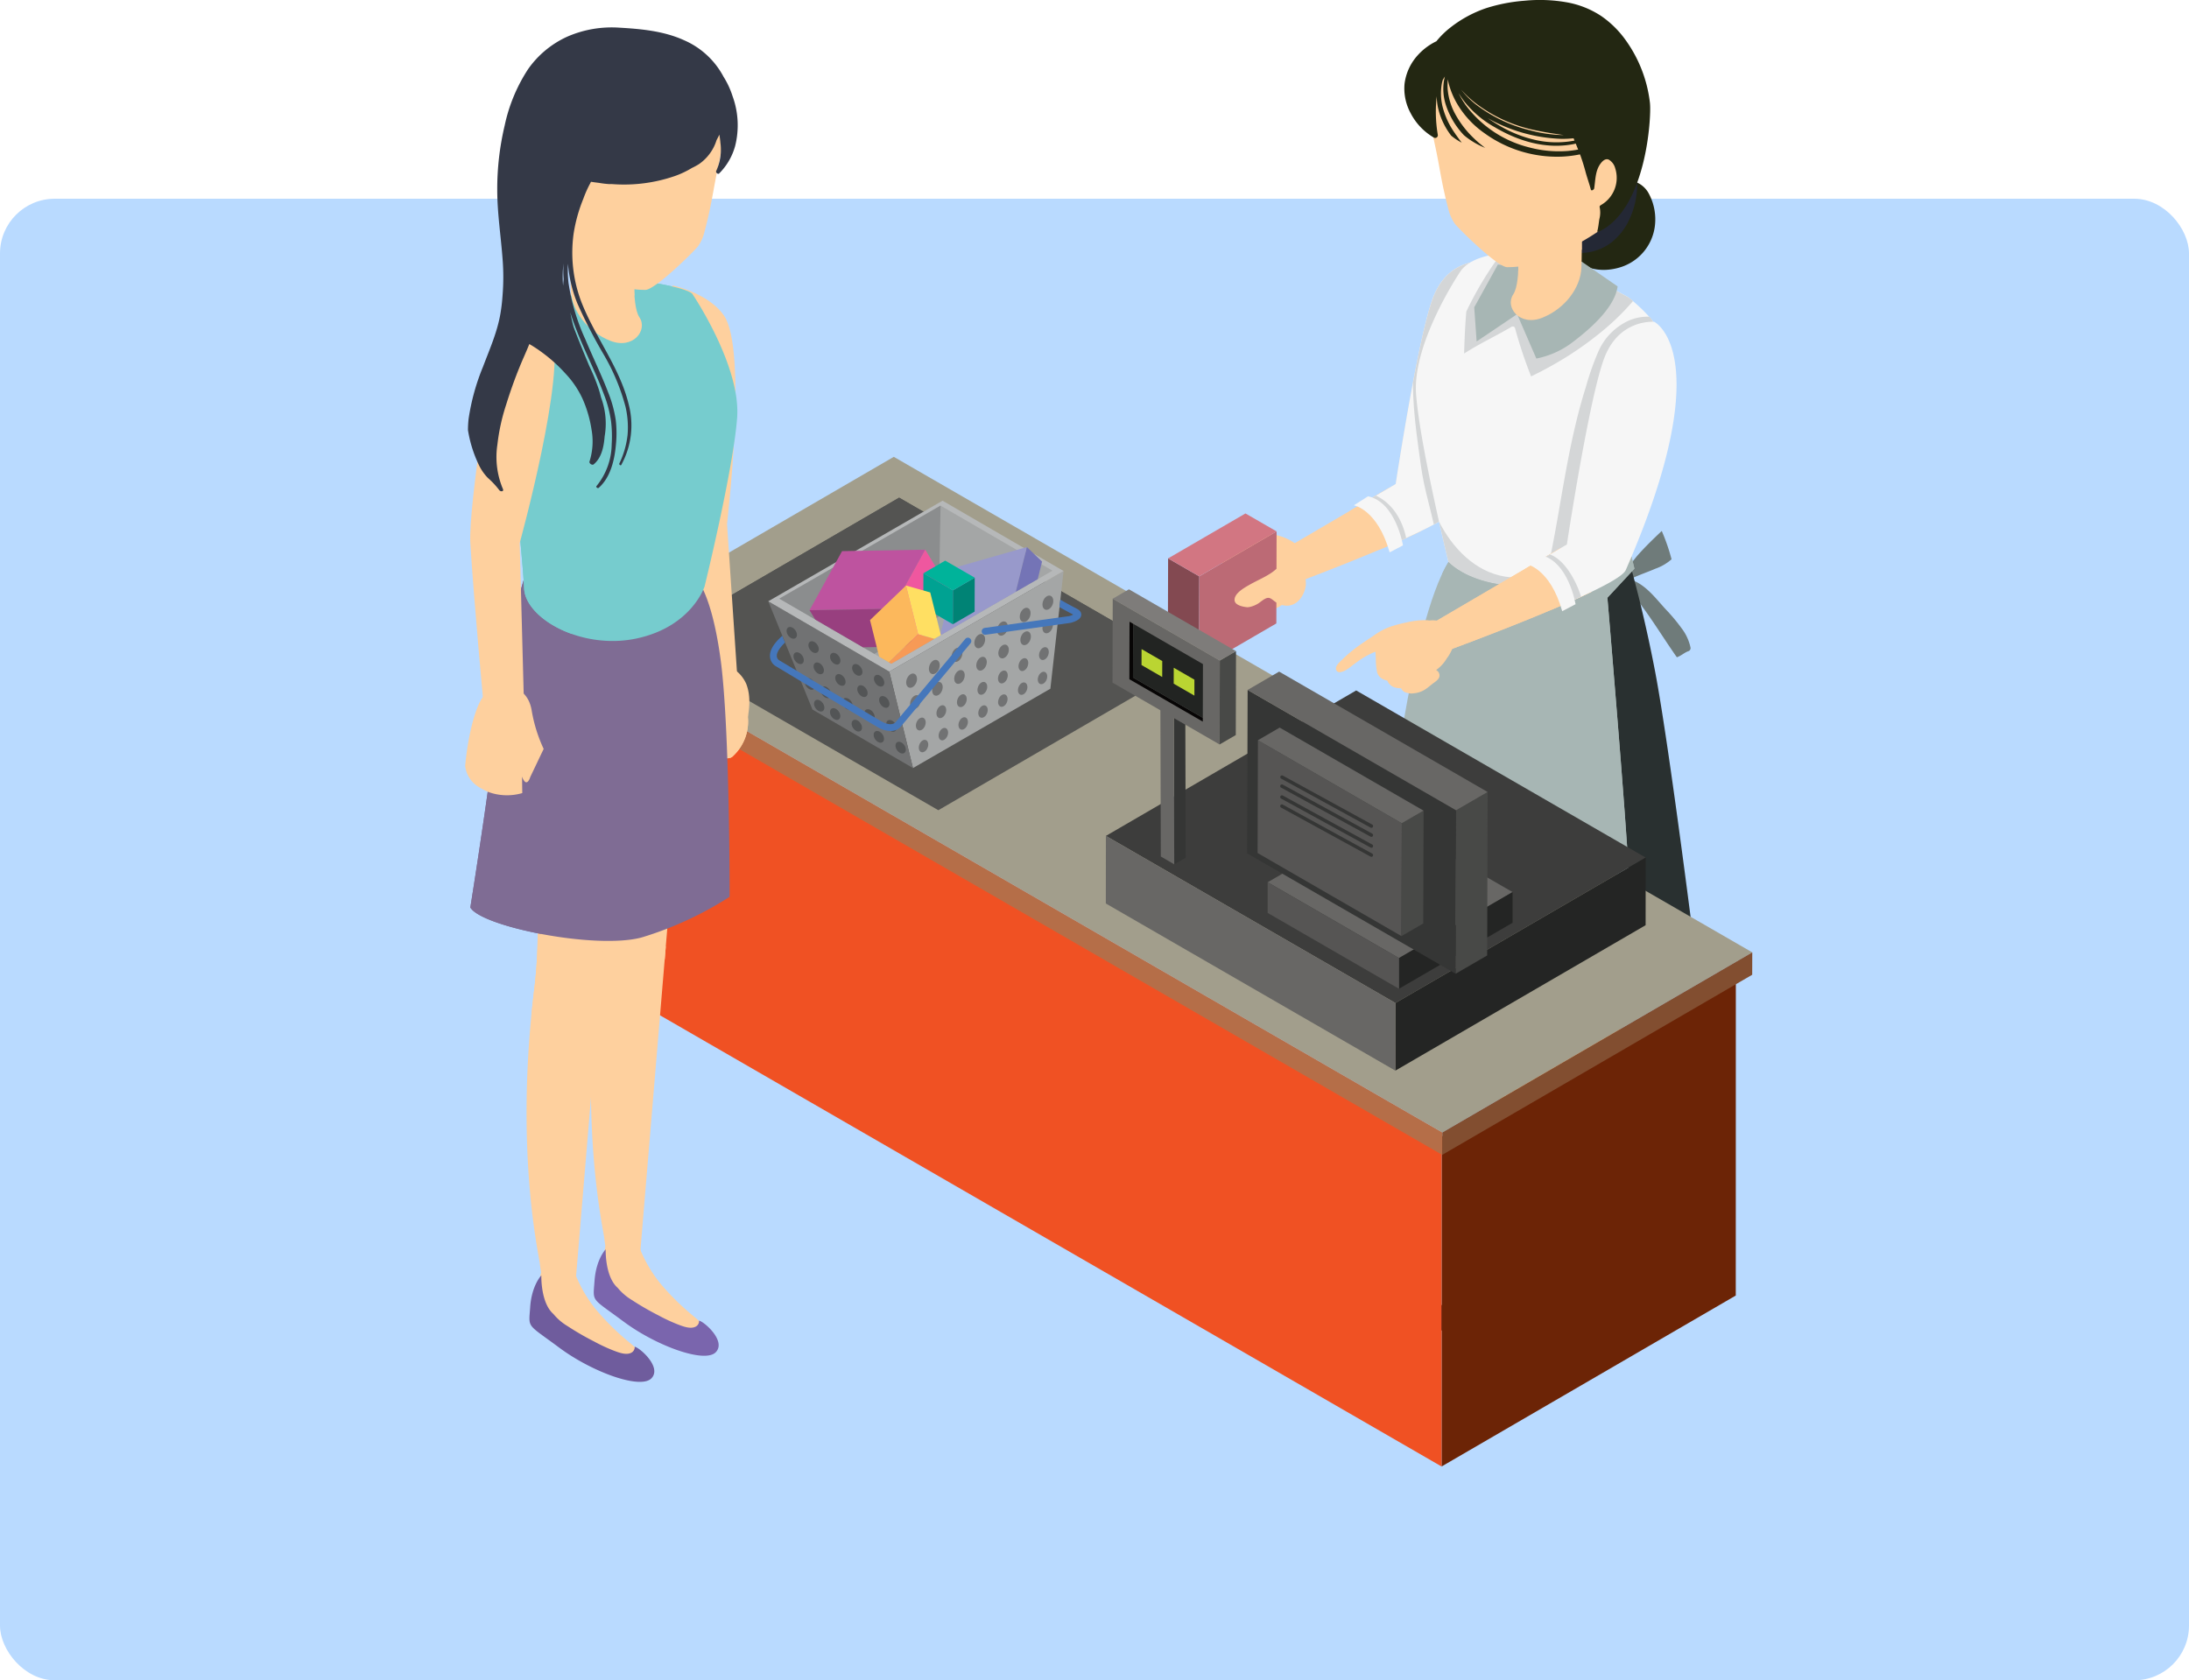 <svg xmlns="http://www.w3.org/2000/svg" xmlns:xlink="http://www.w3.org/1999/xlink" width="400" height="307.091" viewBox="0 0 400 307.091">
  <defs>
    <clipPath id="clip-path">
      <rect id="Rectángulo_378920" data-name="Rectángulo 378920" width="235.195" height="268.017" fill="none"/>
    </clipPath>
    <clipPath id="clip-path-2">
      <rect id="Rectángulo_378899" data-name="Rectángulo 378899" width="235.193" height="268.018" fill="none"/>
    </clipPath>
    <clipPath id="clip-path-3">
      <rect id="Rectángulo_378891" data-name="Rectángulo 378891" width="12.928" height="11.284" fill="none"/>
    </clipPath>
    <clipPath id="clip-path-4">
      <rect id="Rectángulo_378892" data-name="Rectángulo 378892" width="12.956" height="11.254" fill="none"/>
    </clipPath>
    <clipPath id="clip-path-5">
      <rect id="Rectángulo_378893" data-name="Rectángulo 378893" width="16.494" height="68.038" fill="none"/>
    </clipPath>
    <clipPath id="clip-path-6">
      <rect id="Rectángulo_378894" data-name="Rectángulo 378894" width="16.494" height="61.182" fill="none"/>
    </clipPath>
    <clipPath id="clip-path-7">
      <rect id="Rectángulo_378895" data-name="Rectángulo 378895" width="12.855" height="13.562" fill="none"/>
    </clipPath>
    <clipPath id="clip-path-8">
      <rect id="Rectángulo_378896" data-name="Rectángulo 378896" width="11.788" height="11.624" fill="none"/>
    </clipPath>
    <clipPath id="clip-path-9">
      <rect id="Rectángulo_378897" data-name="Rectángulo 378897" width="45.118" height="59.796" fill="none"/>
    </clipPath>
    <clipPath id="clip-path-10">
      <rect id="Rectángulo_378898" data-name="Rectángulo 378898" width="98.64" height="31.374" fill="none"/>
    </clipPath>
    <clipPath id="clip-path-11">
      <path id="Trazado_615933" data-name="Trazado 615933" d="M13.543,41.278,34,53.168l31.486-18.18-28.04-13.95Z" transform="translate(-13.543 -21.038)" fill="none"/>
    </clipPath>
    <clipPath id="clip-path-13">
      <rect id="Rectángulo_378900" data-name="Rectángulo 378900" width="104.556" height="60.549" fill="none"/>
    </clipPath>
    <clipPath id="clip-path-14">
      <rect id="Rectángulo_378901" data-name="Rectángulo 378901" width="12.145" height="11.164" fill="none"/>
    </clipPath>
    <clipPath id="clip-path-15">
      <rect id="Rectángulo_378902" data-name="Rectángulo 378902" width="0.479" height="4.449" fill="none"/>
    </clipPath>
    <clipPath id="clip-path-16">
      <rect id="Rectángulo_378903" data-name="Rectángulo 378903" width="0.27" height="3.726" fill="none"/>
    </clipPath>
    <clipPath id="clip-path-17">
      <rect id="Rectángulo_378904" data-name="Rectángulo 378904" width="3.448" height="2.87" fill="none"/>
    </clipPath>
    <clipPath id="clip-path-18">
      <rect id="Rectángulo_378905" data-name="Rectángulo 378905" width="7.027" height="14.278" fill="none"/>
    </clipPath>
    <clipPath id="clip-path-19">
      <rect id="Rectángulo_378906" data-name="Rectángulo 378906" width="6.594" height="11.271" fill="none"/>
    </clipPath>
    <clipPath id="clip-path-20">
      <rect id="Rectángulo_378907" data-name="Rectángulo 378907" width="16.588" height="34.558" fill="none"/>
    </clipPath>
    <clipPath id="clip-path-21">
      <rect id="Rectángulo_378908" data-name="Rectángulo 378908" width="4.748" height="2.887" fill="none"/>
    </clipPath>
    <clipPath id="clip-path-22">
      <rect id="Rectángulo_378909" data-name="Rectángulo 378909" width="16.588" height="31.134" fill="none"/>
    </clipPath>
    <clipPath id="clip-path-23">
      <rect id="Rectángulo_378910" data-name="Rectángulo 378910" width="3.708" height="1.311" fill="none"/>
    </clipPath>
    <clipPath id="clip-path-24">
      <rect id="Rectángulo_378911" data-name="Rectángulo 378911" width="16.589" height="37.354" fill="none"/>
    </clipPath>
    <clipPath id="clip-path-25">
      <rect id="Rectángulo_378912" data-name="Rectángulo 378912" width="42.521" height="67.908" fill="none"/>
    </clipPath>
    <clipPath id="clip-path-26">
      <rect id="Rectángulo_378913" data-name="Rectángulo 378913" width="32.454" height="65.26" fill="none"/>
    </clipPath>
    <clipPath id="clip-path-27">
      <rect id="Rectángulo_378914" data-name="Rectángulo 378914" width="11.856" height="11.689" fill="none"/>
    </clipPath>
    <clipPath id="clip-path-28">
      <rect id="Rectángulo_378915" data-name="Rectángulo 378915" width="1.292" height="6.439" fill="none"/>
    </clipPath>
    <clipPath id="clip-path-29">
      <rect id="Rectángulo_378916" data-name="Rectángulo 378916" width="0.619" height="6.233" fill="none"/>
    </clipPath>
    <clipPath id="clip-path-30">
      <rect id="Rectángulo_378917" data-name="Rectángulo 378917" width="0.652" height="3.38" fill="none"/>
    </clipPath>
    <clipPath id="clip-path-31">
      <rect id="Rectángulo_378918" data-name="Rectángulo 378918" width="0.653" height="2.475" fill="none"/>
    </clipPath>
  </defs>
  <g id="img3" transform="translate(-599.999 -1713.213)">
    <g id="Image_Place_Holder" data-name="Image Place Holder" transform="translate(599.999 1749.534)">
      <rect id="Image_Place_Holder-2" data-name="Image Place Holder" width="400" height="270.769" rx="10" fill="#b9daff"/>
    </g>
    <g id="Grupo_1075104" data-name="Grupo 1075104" transform="translate(685 1713.213)">
      <g id="Grupo_1075103" data-name="Grupo 1075103" clip-path="url(#clip-path)">
        <g id="Grupo_1075041" data-name="Grupo 1075041" transform="translate(0 -0.002)">
          <g id="Grupo_1075040" data-name="Grupo 1075040" clip-path="url(#clip-path-2)">
            <path id="Trazado_615819" data-name="Trazado 615819" d="M64.827,28.414a12.739,12.739,0,0,0-3.014-5.968,4.7,4.7,0,0,0-2.492-1.382l-.119-.017L33.825,35.925l2.882,4.489S54.955,33.806,64.95,28.961c-.038-.182-.076-.365-.123-.547" transform="translate(109.552 68.168)" fill="#fed09e"/>
            <g id="Grupo_1075018" data-name="Grupo 1075018" transform="translate(161.577 89.216)" style="mix-blend-mode: multiply;isolation: isolate">
              <g id="Grupo_1075017" data-name="Grupo 1075017">
                <g id="Grupo_1075016" data-name="Grupo 1075016" clip-path="url(#clip-path-3)">
                  <path id="Trazado_615820" data-name="Trazado 615820" d="M39.644,25.731c1.7.941,2.641,2.87,3.277,4.62a20.073,20.073,0,0,1,.6,1.98c2.721-1.149,5.328-2.3,7.528-3.37-.038-.182-.076-.365-.123-.547a12.739,12.739,0,0,0-3.014-5.968,4.731,4.731,0,0,0-2.492-1.382l-.119-.017-7.181,4.209a3.977,3.977,0,0,1,1.526.475" transform="translate(-38.121 -21.048)" fill="#fed09e"/>
                </g>
              </g>
            </g>
            <path id="Trazado_615821" data-name="Trazado 615821" d="M60.518,11.281s-6.295-.619-9.079,6.447-6.9,34.245-6.9,34.245l-5.794,3.4a4.475,4.475,0,0,1,.9.365A8.35,8.35,0,0,1,43,59.819a21.312,21.312,0,0,1,1.081,3.073c5.811-2.539,10.6-4.951,11.233-6.261,1.746-3.573,5.209-45.351,5.209-45.351" transform="translate(125.496 36.492)" fill="#d4d6d7"/>
            <path id="Trazado_615822" data-name="Trazado 615822" d="M60.518,11.281s-6.295-.619-9.079,6.447-6.9,34.245-6.9,34.245l-5.794,3.4a4.475,4.475,0,0,1,.9.365A8.35,8.35,0,0,1,43,59.819a21.312,21.312,0,0,1,1.081,3.073c5.811-2.539,10.6-4.951,11.233-6.261,1.746-3.573,5.209-45.351,5.209-45.351" transform="translate(125.496 36.492)" fill="#f6f6f6"/>
            <path id="Trazado_615823" data-name="Trazado 615823" d="M40.923,21.37l-2.174,1.276a4.475,4.475,0,0,1,.9.365A8.386,8.386,0,0,1,43,27.092a21.546,21.546,0,0,1,1.081,3.077c.814-.356,1.606-.708,2.369-1.055-.67-3.26-2.488-6.333-5.523-7.744" transform="translate(125.496 69.215)" fill="#d4d6d7"/>
            <path id="Trazado_615824" data-name="Trazado 615824" d="M40.905,21.4l-2.594,1.649s4.315.716,6.536,8.6l2.437-1.276S46,22.479,40.905,21.4" transform="translate(124.081 69.305)" fill="#f6f6f6"/>
            <path id="Trazado_615825" data-name="Trazado 615825" d="M45.7,33.9c1.233-1.992,2.505-4.374,1.729-6.6-.585-1.67-2.319-2.628-3.891-3.192a32.431,32.431,0,0,0-5.472-1.259C36.7,22.625,33,25.1,32.8,26.579c-.415,3.141-.292,9.711,3.4,11.084,3.162,1.178,8.329-.318,9.495-3.76" transform="translate(105.715 73.983)" fill="#fed09e"/>
            <g id="Grupo_1075021" data-name="Grupo 1075021" transform="translate(139.426 100.299)" style="mix-blend-mode: multiply;isolation: isolate">
              <g id="Grupo_1075020" data-name="Grupo 1075020">
                <g id="Grupo_1075019" data-name="Grupo 1075019" clip-path="url(#clip-path-4)">
                  <path id="Trazado_615826" data-name="Trazado 615826" d="M38.912,30.884a15.064,15.064,0,0,1,3.73-2.331c1.055-.479,2.145-.882,3.2-1.352a6.568,6.568,0,0,0-1.45-.538c-.564-.131-1.157-.093-1.721-.2-.933-.178-1.611-.755-1.373-1.755.064-.267.3-.67.191-.941a.221.221,0,0,0-.2-.1,2,2,0,0,0-.945.373,15.367,15.367,0,0,0-2.971,2.823c-.988,1.123-1.92,2.3-2.832,3.484-.547.712-1.064,1.471-1.653,2.149a4.662,4.662,0,0,0,2.3,2.425,28.906,28.906,0,0,1,3.722-4.031" transform="translate(-32.893 -23.665)" fill="#fed09e"/>
                </g>
              </g>
            </g>
            <path id="Trazado_615827" data-name="Trazado 615827" d="M36.031,27.361l-.047,16.819L30.291,40.9l.051-16.82Z" transform="translate(98.108 77.979)" fill="#834951"/>
            <path id="Trazado_615828" data-name="Trazado 615828" d="M31.681,31.128l14.136-8.215-.047,16.815L31.634,47.947Z" transform="translate(102.457 74.213)" fill="#bc6a75"/>
            <path id="Trazado_615829" data-name="Trazado 615829" d="M30.3,30.353,44.44,22.138l5.693,3.285L35.992,33.638Z" transform="translate(98.146 71.703)" fill="#d27682"/>
            <path id="Trazado_615830" data-name="Trazado 615830" d="M45.176,24.625a1.9,1.9,0,0,0-1.59-.462c-1.441.288-2.505,1.556-3.62,2.331-1.217.844-2.645,1.428-3.946,2.166-1,.568-2.954,1.619-2.848,2.908.072.869,1.407,1.178,2.357,1.267.106-.008.216-.021.322-.038a4.7,4.7,0,0,0,1.645-.653c.483-.3,1.191-1,1.814-1.026.471-.021.928.475,1.293.716a3.914,3.914,0,0,0,1.785.7c2.285.225,3.561-1.941,3.8-3.683a7.942,7.942,0,0,0-1.009-4.222" transform="translate(107.424 78.15)" fill="#fed09e"/>
            <path id="Trazado_615831" data-name="Trazado 615831" d="M43.443,32.956l7.113,85.187s1.178,5.909,5.006,3.815a38.861,38.861,0,0,0,1.526-6.935c.373-2.6,4.531-21.41.954-50.166a88.18,88.18,0,0,1,1.895-30.82Z" transform="translate(140.703 106.739)" fill="#fed09e"/>
            <path id="Trazado_615832" data-name="Trazado 615832" d="M43.443,32.956l7.113,85.187s1.178,5.909,5.006,3.815a38.861,38.861,0,0,0,1.526-6.935c.373-2.6,4.531-21.41.954-50.166a88.18,88.18,0,0,1,1.895-30.82Z" transform="translate(140.703 106.739)" fill="#fed09e"/>
            <g id="Grupo_1075024" data-name="Grupo 1075024" transform="translate(184.144 139.696)" style="mix-blend-mode: multiply;isolation: isolate">
              <g id="Grupo_1075023" data-name="Grupo 1075023">
                <g id="Grupo_1075022" data-name="Grupo 1075022" clip-path="url(#clip-path-5)">
                  <path id="Trazado_615833" data-name="Trazado 615833" d="M48.14,77.226a9.936,9.936,0,0,0,5.676.335.437.437,0,0,1,.547.415c.22,2.59.568,5.163,1.009,7.723a153.869,153.869,0,0,0,3.573,15.294,175.871,175.871,0,0,0-.9-36.131,88.078,88.078,0,0,1,1.895-30.824L43.443,32.956,47.1,76.806a10.429,10.429,0,0,0,1.039.42" transform="translate(-43.441 -32.956)" fill="#fed09e"/>
                </g>
              </g>
            </g>
            <path id="Trazado_615834" data-name="Trazado 615834" d="M60.653,54.146a2.831,2.831,0,0,0-2.382-1.907,3.487,3.487,0,0,0-3.48,1.941.262.262,0,0,0-.153.114,24.7,24.7,0,0,1-3.777,6.638,45.65,45.65,0,0,1-5.3,5.375c-.555.5-1.2.988-1.78,1.513a4.854,4.854,0,0,0-1.475,1.912,1.211,1.211,0,0,0,.827,1.543,3.833,3.833,0,0,0,2.255-.292c.682-.242,1.322-.572,1.984-.856.835-.36,1.674-.708,2.505-1.085a36.962,36.962,0,0,0,5.154-2.768c3.077-2.026,5.917-5,5.968-8.91a9.557,9.557,0,0,0-.348-3.217" transform="translate(136.836 169.087)" fill="#fed09e"/>
            <path id="Trazado_615835" data-name="Trazado 615835" d="M64.305,58.57c-.288-3.972-2.03-5.735-2.03-5.735s.178,4.942-2.187,7.015a9.852,9.852,0,0,1-2.569,2.2,51.209,51.209,0,0,1-4.836,2.8A32,32,0,0,1,49.139,66.5c-.894.339-2.225.869-3.166.411a1.146,1.146,0,0,1-.657-1.111c-.941.178-4.993,3.734-3.035,5.744,2,2.06,10.8-1.149,16.769-5.591s5.544-3.416,5.256-7.384" transform="translate(135.227 171.123)" fill="#00051d"/>
            <path id="Trazado_615836" data-name="Trazado 615836" d="M46.056,33.383l7.108,85.187s1.183,5.909,5.01,3.815A38.865,38.865,0,0,0,59.7,115.45c.373-2.6,4.531-21.406.954-50.162a88.077,88.077,0,0,1,1.895-30.824Z" transform="translate(149.166 108.122)" fill="#fed09e"/>
            <path id="Trazado_615837" data-name="Trazado 615837" d="M46.056,33.383l7.108,85.187s1.183,5.909,5.01,3.815A38.865,38.865,0,0,0,59.7,115.45c.373-2.6,4.531-21.406.954-50.162a88.077,88.077,0,0,1,1.895-30.824Z" transform="translate(149.166 108.122)" fill="#fed09e"/>
            <g id="Grupo_1075027" data-name="Grupo 1075027" transform="translate(195.221 141.506)" style="mix-blend-mode: multiply;isolation: isolate">
              <g id="Grupo_1075026" data-name="Grupo 1075026">
                <g id="Grupo_1075025" data-name="Grupo 1075025" clip-path="url(#clip-path-6)">
                  <path id="Trazado_615838" data-name="Trazado 615838" d="M52.673,75.233A17.042,17.042,0,0,1,56.5,76a4.4,4.4,0,0,1,2.569,1.912,12.329,12.329,0,0,1,.831,3.934c.174,1.513.454,2.993.712,4.493.356,2.073.708,4.146,1.068,6.218.119.67.2,1.339.3,2.009a180.849,180.849,0,0,0-1.314-29.277,88.139,88.139,0,0,1,1.891-30.824L46.056,33.383,49.523,74.9c1.072.127,2.145.212,3.149.331" transform="translate(-46.056 -33.384)" fill="#fed09e"/>
                </g>
              </g>
            </g>
            <path id="Trazado_615839" data-name="Trazado 615839" d="M63.266,54.573a2.826,2.826,0,0,0-2.382-1.907,3.494,3.494,0,0,0-3.48,1.941.25.25,0,0,0-.153.119,24.744,24.744,0,0,1-3.777,6.634,45.327,45.327,0,0,1-5.3,5.375c-.555.5-1.2.988-1.78,1.513a4.854,4.854,0,0,0-1.475,1.912,1.217,1.217,0,0,0,.827,1.547,3.835,3.835,0,0,0,2.255-.3c.682-.242,1.323-.568,1.984-.856.835-.36,1.674-.708,2.505-1.085A36.959,36.959,0,0,0,57.645,66.7c3.077-2.026,5.917-5,5.968-8.906a9.57,9.57,0,0,0-.348-3.221" transform="translate(145.299 170.47)" fill="#fed09e"/>
            <path id="Trazado_615840" data-name="Trazado 615840" d="M66.918,59c-.288-3.968-2.03-5.735-2.03-5.735s.178,4.942-2.187,7.015a9.852,9.852,0,0,1-2.569,2.2,51.757,51.757,0,0,1-4.836,2.8,32.369,32.369,0,0,1-3.544,1.649c-.9.339-2.225.869-3.166.411a1.146,1.146,0,0,1-.657-1.111c-.941.178-4.993,3.734-3.035,5.744,2,2.06,10.8-1.149,16.769-5.591S67.206,62.965,66.918,59" transform="translate(143.69 172.506)" fill="#00051d"/>
            <path id="Trazado_615841" data-name="Trazado 615841" d="M51.248,33.439c3.4,3.87,5.981,8.342,8.935,12.538.721-.22,1.407-.873,2.081-1.1a.6.6,0,0,0,.428-.615,8.8,8.8,0,0,0-1.649-3.594,32.96,32.96,0,0,0-2.865-3.425c-1.64-1.772-3.2-3.9-5.387-5.027a5.137,5.137,0,0,0-1.284-.466c.093-.042.186-.089.28-.127.839-.381,1.7-.725,2.556-1.06.649-.254,1.3-.5,1.937-.78a8.757,8.757,0,0,0,2.933-1.712l0-.013a35.9,35.9,0,0,0-1.789-5.163c-1.573,1.492-3.141,3-4.565,4.637a38.559,38.559,0,0,0-3.082,4.349c.5.5,1,1.022,1.467,1.56" transform="translate(161.23 74.147)" fill="#6f7b7a"/>
            <path id="Trazado_615842" data-name="Trazado 615842" d="M44.608,17.728c-1.153,2.921-2.531,9.287-3.751,15.743.013,1.937.119,3.866.292,5.794.191,2.124.458,4.243.75,6.358.28,2.018.53,4.048.945,6.045.538,2.581,1.263,5.125,1.835,7.7,2.069-1.111,3.476-2.064,3.8-2.73,1.746-3.578,5.209-45.355,5.209-45.355s-6.295-.619-9.079,6.447" transform="translate(132.327 36.492)" fill="#d4d6d7"/>
            <path id="Trazado_615843" data-name="Trazado 615843" d="M62.514,10.5A4.569,4.569,0,0,0,60.4,8.44c-1.081-.466-2.3-.276-3.387-.729-.119-.047-.331.165-.195.25l.013.008a6.68,6.68,0,0,0-3.645.86,10.322,10.322,0,0,0-3.7,3.094c-1.844,2.526-2.7,6.108-1.306,9.033,1.6,3.34,5.489,3.946,8.77,3.031A9.052,9.052,0,0,0,63.565,16.5a9.949,9.949,0,0,0-1.051-6" transform="translate(153.813 24.955)" fill="#232712"/>
            <g id="Grupo_1075030" data-name="Grupo 1075030" transform="translate(201.304 32.659)" style="mix-blend-mode: multiply;isolation: isolate">
              <g id="Grupo_1075029" data-name="Grupo 1075029">
                <g id="Grupo_1075028" data-name="Grupo 1075028" clip-path="url(#clip-path-7)">
                  <path id="Trazado_615844" data-name="Trazado 615844" d="M51.111,21.212a9.6,9.6,0,0,0,4.158-1.577,11.227,11.227,0,0,0,3.306-3.785A15.176,15.176,0,0,0,60.347,8.42c-1.072-.437-2.272-.263-3.336-.708-.119-.051-.335.165-.195.25l.013,0a6.676,6.676,0,0,0-3.645.865,10.329,10.329,0,0,0-3.7,3.094c-1.827,2.505-2.683,6.057-1.327,8.965a6.038,6.038,0,0,0,2.954.322" transform="translate(-47.491 -7.705)" fill="#242835"/>
                </g>
              </g>
            </g>
            <path id="Trazado_615845" data-name="Trazado 615845" d="M47.547,26.751s-2.87,3.026-4.582,19.147-1.649,56.147-1.649,56.147,7.668,5.243,16.247,5.811c10.241.678,31.638-2.268,33.647-6.82,0,0-4.938-39.531-7.558-53.307A250.508,250.508,0,0,0,77.689,23.2Z" transform="translate(133.813 75.138)" fill="#293030"/>
            <path id="Trazado_615846" data-name="Trazado 615846" d="M64.137,11.163S52.628,9.553,49.191,14.219c0,0-8.9,13.077-8.164,22.6s5.913,30.6,5.913,30.6,2.319,7.3,12.331,9.457S79.5,73.24,79.731,67.76,82.7,35.8,82.7,35.8s4.2-7.99,1.445-12.6a30.351,30.351,0,0,0-4.417-4.209c-4.858-2.7-15.594-7.829-15.594-7.829" transform="translate(132.738 35.287)" fill="#f6f6f6"/>
            <path id="Trazado_615847" data-name="Trazado 615847" d="M78.133,19.913c-2.336,5.4-4.925,10.817-8.944,15.2-3.828,4.171-9.245,7.426-15.094,6.485-5.549-.894-9.66-5.265-12.114-10.076.975,4.328,1.729,7.4,1.729,7.4s2.327,7.3,12.339,9.452S76.268,44.736,76.5,39.251c.123-2.933.962-11.873,1.721-19.554-.034.072-.064.144-.093.216" transform="translate(135.964 63.796)" fill="#d4d6d7"/>
            <path id="Trazado_615848" data-name="Trazado 615848" d="M43.066,29.32c2.781-1.793,5.824-3.2,8.664-4.883a.436.436,0,0,1,.636.259A82.381,82.381,0,0,0,55.3,33.5c1.047-.5,2.081-1.034,3.1-1.594a61.625,61.625,0,0,0,10.44-7.125,44.583,44.583,0,0,0,5.078-5.044,7.281,7.281,0,0,0-.941-.742c-4.853-2.7-15.59-7.829-15.59-7.829a35.225,35.225,0,0,0-7.549-.11,62.951,62.951,0,0,0-6.379,10.6c-.22,2.552-.331,5.112-.4,7.672" transform="translate(139.482 35.289)" fill="#d4d6d7"/>
            <path id="Trazado_615849" data-name="Trazado 615849" d="M66.476,13.679a8.56,8.56,0,0,0-4.73,1.208A11.107,11.107,0,0,0,57.1,20.168a50.105,50.105,0,0,0-2.23,6.367c-.848,2.67-1.556,5.383-2.175,8.117C51.463,40.061,50.577,45.537,49.619,51c-.92,5.235-2.03,10.427-3.01,15.65-.11.589-.216,1.174-.322,1.763,8.486.076,16.065-4.862,16.268-9.575.233-5.485,2.971-31.96,2.971-31.96s4.2-7.99,1.441-12.593a4.355,4.355,0,0,0-.492-.606" transform="translate(149.914 44.208)" fill="#d4d6d7"/>
            <path id="Trazado_615850" data-name="Trazado 615850" d="M45.377,21.167,48.772,29a15.964,15.964,0,0,0,6.807-3.124c3.005-2.293,7.515-6.189,8.045-10.063l-6.583-4.536Z" transform="translate(146.966 36.529)" fill="#a7b6b4"/>
            <path id="Trazado_615851" data-name="Trazado 615851" d="M51.389,20.436l-7.452,5.023L43.5,19.219l4.315-7.812L54,11.95Z" transform="translate(140.889 36.947)" fill="#a7b6b4"/>
            <path id="Trazado_615852" data-name="Trazado 615852" d="M46.262,13.509s.844,8.74-.733,11.084,1.149,5.922,5.3,4.277,6.981-5.481,7.147-9.084,0-10.771,0-10.771Z" transform="translate(145.992 29.203)" fill="#fed09e"/>
            <g id="Grupo_1075033" data-name="Grupo 1075033" transform="translate(192.253 38.219)" style="mix-blend-mode: multiply;isolation: isolate">
              <g id="Grupo_1075032" data-name="Grupo 1075032">
                <g id="Grupo_1075031" data-name="Grupo 1075031" clip-path="url(#clip-path-8)">
                  <path id="Trazado_615853" data-name="Trazado 615853" d="M45.517,20.622a15.51,15.51,0,0,0,7.045-1.386A19.464,19.464,0,0,0,57.144,16.4c.017-3.493-.072-7.388-.072-7.388L45.356,13.509a52.849,52.849,0,0,1,.161,7.113" transform="translate(-45.355 -9.017)" fill="#fed09e"/>
                </g>
              </g>
            </g>
            <path id="Trazado_615854" data-name="Trazado 615854" d="M74.257,35.575a23.035,23.035,0,0,0,2-5.205,50.292,50.292,0,0,0,1-5.438c.424-3,.708-6.023,1.255-9.007a16.77,16.77,0,0,0-.445-2.136,17.764,17.764,0,0,0-7.566-10.05,19.14,19.14,0,0,0-13.4-2.221,24.928,24.928,0,0,0-7.286,2.408,17.754,17.754,0,0,0-5.807,4.353,8.546,8.546,0,0,0-1.607,3.149,25,25,0,0,0-.492,3.226c-.064.475-.131.949-.191,1.428a.151.151,0,0,0-.047.093c-.008.14,0,.276-.008.411a10.853,10.853,0,0,0-.068,1.115,4.366,4.366,0,0,0,.305,2.052c.182,1.174.441,2.34.691,3.5.534,2.505.92,5.036,1.462,7.541.263,1.2.547,2.4.869,3.59a7.788,7.788,0,0,0,1.17,2.658c.682.911,7.672,7.808,9.52,7.948A16.011,16.011,0,0,0,62.1,43.7a43.106,43.106,0,0,0,6.532-3,49.456,49.456,0,0,0,4.294-2.662c.445-.822.9-1.636,1.331-2.463" transform="translate(134.745 3.839)" fill="#fed09e"/>
            <path id="Trazado_615855" data-name="Trazado 615855" d="M50.893,24.98s8.1,9.266,30.918.962L84.35,24l.53,2.2-4.942,5.315s3.539,41.557,3.938,51.268c0,0-29.014,5.226-44.113-8.1,0,0,4.137-38.348,11.131-49.7" transform="translate(128.781 77.736)" fill="#a7b6b4"/>
            <g id="Grupo_1075036" data-name="Grupo 1075036" transform="translate(168.545 101.733)" style="mix-blend-mode: multiply;isolation: isolate">
              <g id="Grupo_1075035" data-name="Grupo 1075035">
                <g id="Grupo_1075034" data-name="Grupo 1075034" clip-path="url(#clip-path-9)">
                  <path id="Trazado_615856" data-name="Trazado 615856" d="M84.881,26.2,84.347,24l-2.539,1.946c-22.822,8.3-30.913-.962-30.913-.962a23.126,23.126,0,0,0-1.149,2.145c3.4,2.954,8.028,4.362,12.365,5.167a68.416,68.416,0,0,0,14.446.958.44.44,0,0,1,.432.432c0,.581,0,1.157,0,1.738a122.125,122.125,0,0,1-1.1,17.464c-.848,5.667-2.276,11.708-5.735,16.4a14.858,14.858,0,0,1-6.507,5.159,13.209,13.209,0,0,1-9.957-.17c-6.214-2.581-10.105-8.5-11.864-14.815-1.339,8.575-2.056,15.221-2.056,15.221,15.1,13.331,44.113,8.1,44.113,8.1-.4-9.715-3.942-51.272-3.942-51.272Z" transform="translate(-39.761 -24.001)" fill="#a7b6b4"/>
                </g>
              </g>
            </g>
            <path id="Trazado_615857" data-name="Trazado 615857" d="M85.391,18.957A24.468,24.468,0,0,0,80.826,7.182a18.04,18.04,0,0,0-4.366-4.26A16.653,16.653,0,0,0,70.1.412a28.318,28.318,0,0,0-7.617-.28,30.816,30.816,0,0,0-6.952,1.331,22,22,0,0,0-6.625,3.573,15.68,15.68,0,0,0-2.552,2.505,11.038,11.038,0,0,0-3.773,2.976,9.5,9.5,0,0,0-2.052,4.832,9.433,9.433,0,0,0,1.094,5.294,10.981,10.981,0,0,0,4.311,4.527.49.49,0,0,0,.682-.483,25.273,25.273,0,0,1-.208-7.1,11.279,11.279,0,0,0,.2,1.907,13.079,13.079,0,0,0,2.45,5.3,10.928,10.928,0,0,0,1.924,1.28c-.365-.479-.721-.966-1.064-1.458a.4.4,0,0,1-.119-.174,14.6,14.6,0,0,1-2.327-4.976,10.372,10.372,0,0,1-.119-4.243c.047-.22.11-.424.17-.632.119-.212.263-.411.394-.619a7.253,7.253,0,0,0-.225,1.077,9.477,9.477,0,0,0,.335,3.959,14.7,14.7,0,0,0,3.353,5.7,14.151,14.151,0,0,0,3.891,2.319c-.174-.127-.348-.254-.509-.39a20.128,20.128,0,0,1-1.852-1.645,17.835,17.835,0,0,1-3.065-4.052,11.46,11.46,0,0,1-1.437-4.675,10.3,10.3,0,0,1,.042-1.763c.042.254.085.5.148.75a14.665,14.665,0,0,0,1.356,3.383,17.167,17.167,0,0,0,5.18,5.705,22.636,22.636,0,0,0,14.276,4.281,21.247,21.247,0,0,0,3.179-.407c.038.085.072.17.1.25.36,1,.67,2.018.945,3.043.288,1.047.661,2.073.937,3.124.089.352.576.03.615-.2.233-1.526.187-3.192,1.14-4.5.348-.475.894-1.03,1.526-.755a2.588,2.588,0,0,1,1.174,1.573,5.732,5.732,0,0,1-2.594,6.723c-.123.064-.305.225-.246.39a4.717,4.717,0,0,1-.055,2.187c-.119.712-.178,1.479-.369,2.179-.047.17.136.174.254.119,8.8-4.129,9.614-21.13,9.368-23.39M71.425,25.281c.051.14.11.276.165.415a17.4,17.4,0,0,1-7.079-.1,22.689,22.689,0,0,1-6.528-2.569c-.767-.441-1.513-.92-2.247-1.428.356.2.708.394,1.068.576a29.43,29.43,0,0,0,12.288,3.2,19.757,19.757,0,0,0,2.331-.1M53.8,19.067a26.773,26.773,0,0,0,10.779,4.769c1.14.246,2.289.441,3.446.615.53.081,1.06.161,1.594.233a24.445,24.445,0,0,1-6.163-.873A26.544,26.544,0,0,1,53.448,19,15.613,15.613,0,0,1,51.2,16.791c-.11-.131-.22-.276-.331-.415A18.96,18.96,0,0,0,53.8,19.067m16.633,8.52a21.009,21.009,0,0,1-7.045-.627,20.665,20.665,0,0,1-11.771-7.867A16.709,16.709,0,0,1,50.4,17.011q.528.839,1.119,1.623a18.8,18.8,0,0,0,5.532,4.633c4.315,2.56,9.4,4.061,14.412,3.06.114-.025.233-.059.352-.085.148.365.292.725.441,1.089a17.373,17.373,0,0,1-1.818.254" transform="translate(131.122 0.001)" fill="#232712"/>
            <path id="Trazado_615858" data-name="Trazado 615858" d="M72.211,31.02a12.676,12.676,0,0,0-3.022-5.968A4.648,4.648,0,0,0,66.7,23.67l-.123-.017L41.2,38.531l2.878,4.489S62.33,36.412,72.334,31.567c-.038-.182-.076-.365-.123-.547" transform="translate(133.451 76.609)" fill="#fed09e"/>
            <path id="Trazado_615859" data-name="Trazado 615859" d="M95.862,41.786l-.013,59.652-53.756,31.24L42.1,72.395Z" transform="translate(136.331 135.339)" fill="#6c2406"/>
            <path id="Trazado_615860" data-name="Trazado 615860" d="M155.858,113.3l-.013,61.039L6.971,88.382l.013-59.457Z" transform="translate(22.576 93.682)" fill="#f05123"/>
            <path id="Trazado_615861" data-name="Trazado 615861" d="M218.634,110.266l-56.647,32.918L5.113,52.615,61.761,19.7Z" transform="translate(16.562 63.794)" fill="#a29e8c"/>
            <path id="Trazado_615862" data-name="Trazado 615862" d="M98.779,41.063l-.013,4.09L42.119,78.072l.013-4.09Z" transform="translate(136.416 132.997)" fill="#824e30"/>
            <path id="Trazado_615863" data-name="Trazado 615863" d="M161.993,118.033l-.013,4.086L5.111,31.549l.008-4.086Z" transform="translate(16.555 88.947)" fill="#b56e48"/>
            <path id="Trazado_615864" data-name="Trazado 615864" d="M106.558,52,60.821,78.579l-52.9-30.54L53.654,21.458Z" transform="translate(25.642 69.498)" fill="#545452"/>
            <g id="Grupo_1075039" data-name="Grupo 1075039" transform="translate(33.561 90.956)" style="mix-blend-mode: multiply;isolation: isolate">
              <g id="Grupo_1075038" data-name="Grupo 1075038">
                <g id="Grupo_1075037" data-name="Grupo 1075037" clip-path="url(#clip-path-10)">
                  <path id="Trazado_615865" data-name="Trazado 615865" d="M105.129,52.833,106.558,52l-52.9-30.545L7.917,48.039l1.428.822L53.654,23.115Z" transform="translate(-7.919 -21.459)" fill="#545452"/>
                </g>
              </g>
            </g>
            <path id="Trazado_615866" data-name="Trazado 615866" d="M50.133,24.62,47.721,46.132l-25.106,14.5L18.283,43.008Z" transform="translate(59.215 79.741)" fill="#a4a6a6"/>
            <path id="Trazado_615867" data-name="Trazado 615867" d="M39.512,56.4,21.145,45.709,13.066,25.926,35.18,38.778Z" transform="translate(42.318 83.971)" fill="#717273"/>
            <path id="Trazado_615868" data-name="Trazado 615868" d="M35.18,52.828,13.066,39.976l31.85-18.388L67.03,34.44Z" transform="translate(42.318 69.921)" fill="#b6b8b9"/>
            <path id="Trazado_615869" data-name="Trazado 615869" d="M34,50.7,13.543,38.81,43,21.8,63.459,33.69Z" transform="translate(43.864 70.608)" fill="#a4a6a6"/>
            <path id="Trazado_615870" data-name="Trazado 615870" d="M43,21.8l-.356,20.325L30.914,48.9l-17.371-10.1Z" transform="translate(43.865 70.608)" fill="#8b8d8e"/>
            <path id="Trazado_615871" data-name="Trazado 615871" d="M20.864,30.677c.267-.7.1-1.407-.377-1.594s-1.077.233-1.348.928-.1,1.412.377,1.594,1.081-.233,1.348-.928" transform="translate(61.576 94.056)" fill="#717273"/>
            <path id="Trazado_615872" data-name="Trazado 615872" d="M21.843,30.088c.267-.7.1-1.412-.377-1.594s-1.081.233-1.348.928-.1,1.412.377,1.594,1.081-.233,1.348-.928" transform="translate(64.747 92.148)" fill="#717273"/>
            <path id="Trazado_615873" data-name="Trazado 615873" d="M22.822,29.562c.267-.7.1-1.412-.377-1.594s-1.077.233-1.348.933-.1,1.407.377,1.59,1.081-.233,1.348-.928" transform="translate(67.918 90.444)" fill="#717273"/>
            <path id="Trazado_615874" data-name="Trazado 615874" d="M23.8,28.973c.267-.7.1-1.412-.377-1.594s-1.081.233-1.348.928-.1,1.412.377,1.594,1.081-.233,1.348-.928" transform="translate(71.09 88.537)" fill="#717273"/>
            <path id="Trazado_615875" data-name="Trazado 615875" d="M23.433,29.359c.475.182,1.081-.233,1.348-.928s.1-1.412-.377-1.594-1.081.233-1.348.928-.1,1.412.377,1.594" transform="translate(74.263 86.781)" fill="#717273"/>
            <path id="Trazado_615876" data-name="Trazado 615876" d="M24.412,28.77c.475.182,1.081-.233,1.348-.928s.1-1.412-.377-1.594-1.081.233-1.348.928-.1,1.412.377,1.594" transform="translate(77.433 84.874)" fill="#717273"/>
            <path id="Trazado_615877" data-name="Trazado 615877" d="M25.391,28.244c.475.182,1.081-.233,1.348-.928s.1-1.412-.377-1.594-1.081.233-1.348.928-.1,1.412.377,1.594" transform="translate(80.604 83.17)" fill="#717273"/>
            <path id="Trazado_615878" data-name="Trazado 615878" d="M20.979,31.561c.259-.678.1-1.369-.365-1.547s-1.047.229-1.31.9-.1,1.369.365,1.547,1.051-.225,1.31-.9" transform="translate(62.126 97.075)" fill="#717273"/>
            <path id="Trazado_615879" data-name="Trazado 615879" d="M21.93,30.989c.259-.678.1-1.369-.365-1.547s-1.051.229-1.31.9-.1,1.369.365,1.547,1.051-.229,1.31-.9" transform="translate(65.206 95.222)" fill="#717273"/>
            <path id="Trazado_615880" data-name="Trazado 615880" d="M22.88,30.479c.259-.678.1-1.369-.365-1.547s-1.051.229-1.31.9-.1,1.369.365,1.547,1.051-.225,1.31-.9" transform="translate(68.283 93.571)" fill="#717273"/>
            <path id="Trazado_615881" data-name="Trazado 615881" d="M22.523,30.81c.462.178,1.047-.225,1.31-.9s.093-1.369-.369-1.547-1.047.229-1.306.9-.1,1.369.365,1.547" transform="translate(71.362 91.718)" fill="#717273"/>
            <path id="Trazado_615882" data-name="Trazado 615882" d="M24.416,27.834c-.462-.178-1.047.225-1.31.9s-.093,1.369.369,1.543,1.047-.225,1.306-.9.1-1.369-.365-1.547" transform="translate(74.441 90.014)" fill="#717273"/>
            <path id="Trazado_615883" data-name="Trazado 615883" d="M25.367,27.262c-.462-.178-1.047.225-1.31.9s-.093,1.369.369,1.547,1.047-.229,1.306-.9.1-1.369-.365-1.547" transform="translate(77.521 88.162)" fill="#717273"/>
            <path id="Trazado_615884" data-name="Trazado 615884" d="M26.318,26.751c-.462-.178-1.047.225-1.31.9s-.093,1.369.369,1.547,1.047-.229,1.306-.9.1-1.369-.365-1.547" transform="translate(80.601 86.507)" fill="#717273"/>
            <path id="Trazado_615885" data-name="Trazado 615885" d="M21.105,32.416c.242-.627.089-1.272-.339-1.437s-.975.208-1.221.839-.089,1.272.343,1.437.975-.212,1.217-.839" transform="translate(62.933 100.209)" fill="#717273"/>
            <path id="Trazado_615886" data-name="Trazado 615886" d="M21.989,31.884c.237-.627.089-1.272-.339-1.437s-.975.208-1.217.839-.093,1.272.339,1.437.975-.212,1.217-.839" transform="translate(65.8 98.486)" fill="#717273"/>
            <path id="Trazado_615887" data-name="Trazado 615887" d="M21.655,32.248c.432.165.975-.212,1.217-.839s.089-1.272-.339-1.437-.975.208-1.217.839-.093,1.272.339,1.437" transform="translate(68.665 96.947)" fill="#717273"/>
            <path id="Trazado_615888" data-name="Trazado 615888" d="M22.538,31.717c.432.165.975-.212,1.217-.839s.089-1.272-.339-1.437-.975.208-1.217.835-.093,1.276.339,1.441" transform="translate(71.529 95.223)" fill="#717273"/>
            <path id="Trazado_615889" data-name="Trazado 615889" d="M24.3,28.95c-.428-.165-.975.212-1.217.839s-.089,1.272.339,1.441.975-.212,1.217-.839.093-1.276-.339-1.441" transform="translate(74.395 93.638)" fill="#717273"/>
            <path id="Trazado_615890" data-name="Trazado 615890" d="M25.185,28.417c-.432-.165-.975.212-1.217.839s-.089,1.272.339,1.441.975-.212,1.217-.839.093-1.276-.339-1.441" transform="translate(77.258 91.911)" fill="#717273"/>
            <path id="Trazado_615891" data-name="Trazado 615891" d="M26.07,27.942c-.428-.165-.975.212-1.217.839s-.089,1.272.339,1.437.975-.208,1.217-.839.093-1.272-.339-1.437" transform="translate(80.124 90.373)" fill="#717273"/>
            <path id="Trazado_615892" data-name="Trazado 615892" d="M20.843,31.937c-.415-.161-.941.2-1.174.81s-.089,1.233.326,1.39.941-.2,1.178-.81.085-1.229-.331-1.39" transform="translate(63.335 103.316)" fill="#717273"/>
            <path id="Trazado_615893" data-name="Trazado 615893" d="M21.7,31.422c-.415-.161-.941.2-1.174.81s-.089,1.233.326,1.395.941-.208,1.178-.814.085-1.229-.331-1.39" transform="translate(66.104 101.648)" fill="#717273"/>
            <path id="Trazado_615894" data-name="Trazado 615894" d="M22.553,30.963c-.415-.161-.941.2-1.174.81s-.089,1.233.322,1.39.941-.2,1.178-.81.089-1.229-.326-1.39" transform="translate(68.874 100.161)" fill="#717273"/>
            <path id="Trazado_615895" data-name="Trazado 615895" d="M23.407,30.449c-.415-.161-.941.2-1.174.81s-.089,1.233.326,1.39.945-.2,1.178-.81.085-1.229-.331-1.39" transform="translate(71.64 98.496)" fill="#717273"/>
            <path id="Trazado_615896" data-name="Trazado 615896" d="M24.263,29.976c-.415-.161-.941.2-1.178.81s-.085,1.233.331,1.39.941-.2,1.178-.81.085-1.229-.331-1.39" transform="translate(74.408 96.964)" fill="#717273"/>
            <path id="Trazado_615897" data-name="Trazado 615897" d="M25.117,29.461c-.415-.161-.941.2-1.174.81s-.089,1.233.326,1.39.941-.2,1.178-.81.085-1.229-.331-1.39" transform="translate(77.178 95.297)" fill="#717273"/>
            <path id="Trazado_615898" data-name="Trazado 615898" d="M25.972,29c-.415-.161-.941.2-1.174.81s-.089,1.233.326,1.39.941-.2,1.178-.81.085-1.229-.331-1.39" transform="translate(79.947 93.81)" fill="#717273"/>
            <path id="Trazado_615899" data-name="Trazado 615899" d="M17.906,30.633c-.373-.534-.381-1.174-.013-1.433s.966-.025,1.339.509.377,1.174.013,1.428-.966.03-1.339-.5" transform="translate(57.073 94.239)" fill="#535556"/>
            <path id="Trazado_615900" data-name="Trazado 615900" d="M16.963,30.168c-.373-.534-.377-1.178-.013-1.433s.966-.03,1.339.509.377,1.174.013,1.428-.966.03-1.339-.5" transform="translate(54.024 92.729)" fill="#535556"/>
            <path id="Trazado_615901" data-name="Trazado 615901" d="M16.014,29.684c-.373-.534-.381-1.174-.013-1.433s.966-.025,1.344.509.373,1.174.013,1.433-.971.025-1.344-.509" transform="translate(50.946 91.165)" fill="#535556"/>
            <path id="Trazado_615902" data-name="Trazado 615902" d="M14.14,28.57c-.373-.534-.381-1.178-.013-1.433s.966-.03,1.339.509.377,1.174.013,1.428-.966.03-1.339-.5" transform="translate(44.876 87.554)" fill="#535556"/>
            <path id="Trazado_615903" data-name="Trazado 615903" d="M15.081,29.185c-.373-.534-.381-1.174-.013-1.433s.966-.025,1.339.509.377,1.174.013,1.433-.966.025-1.339-.509" transform="translate(47.924 89.549)" fill="#535556"/>
            <path id="Trazado_615904" data-name="Trazado 615904" d="M18.128,31.548c-.373-.534-.377-1.174-.013-1.433s.966-.025,1.339.509.377,1.174.013,1.433-.966.025-1.339-.509" transform="translate(57.797 97.202)" fill="#535556"/>
            <path id="Trazado_615905" data-name="Trazado 615905" d="M17.187,31.082c-.373-.534-.381-1.174-.013-1.433s.966-.025,1.339.509.377,1.174.013,1.433-.966.025-1.339-.509" transform="translate(54.745 95.693)" fill="#535556"/>
            <path id="Trazado_615906" data-name="Trazado 615906" d="M16.238,30.6c-.373-.534-.381-1.178-.013-1.433s.966-.025,1.339.509.377,1.174.013,1.428-.966.03-1.339-.5" transform="translate(51.671 94.129)" fill="#535556"/>
            <path id="Trazado_615907" data-name="Trazado 615907" d="M14.437,29.662c-.373-.534-.381-1.174-.013-1.433s.966-.03,1.339.509.377,1.174.013,1.433-.966.025-1.339-.509" transform="translate(45.838 91.09)" fill="#535556"/>
            <path id="Trazado_615908" data-name="Trazado 615908" d="M15.3,30.1c-.373-.534-.377-1.174-.013-1.433s.971-.025,1.339.513.381,1.17.013,1.428-.966.025-1.339-.509" transform="translate(48.647 92.511)" fill="#535556"/>
            <path id="Trazado_615909" data-name="Trazado 615909" d="M18.436,32.58c-.373-.534-.381-1.174-.013-1.433s.966-.025,1.339.509.377,1.174.013,1.433-.966.025-1.339-.509" transform="translate(58.79 100.545)" fill="#535556"/>
            <path id="Trazado_615910" data-name="Trazado 615910" d="M17.494,32.115c-.373-.534-.381-1.174-.013-1.433s.966-.03,1.339.509.377,1.174.013,1.433-.966.025-1.339-.509" transform="translate(55.739 99.035)" fill="#535556"/>
            <path id="Trazado_615911" data-name="Trazado 615911" d="M16.545,31.631c-.373-.534-.381-1.174-.013-1.433s.966-.025,1.339.509.377,1.174.013,1.433-.966.025-1.339-.509" transform="translate(52.665 97.471)" fill="#535556"/>
            <path id="Trazado_615912" data-name="Trazado 615912" d="M14.924,30.772c-.373-.534-.381-1.174-.013-1.433s.966-.03,1.339.509.377,1.174.013,1.433-.966.025-1.339-.509" transform="translate(47.415 94.685)" fill="#535556"/>
            <path id="Trazado_615913" data-name="Trazado 615913" d="M15.612,31.134c-.373-.534-.381-1.174-.013-1.437s.962-.03,1.339.513.377,1.17.013,1.428-.966.025-1.339-.5" transform="translate(49.644 95.853)" fill="#535556"/>
            <path id="Trazado_615914" data-name="Trazado 615914" d="M18.835,33.519c-.373-.534-.381-1.174-.013-1.433s.966-.025,1.339.509.377,1.174.013,1.433-.966.025-1.339-.509" transform="translate(60.082 103.586)" fill="#535556"/>
            <path id="Trazado_615915" data-name="Trazado 615915" d="M17.894,33.053c-.373-.534-.381-1.174-.013-1.433s.966-.025,1.339.509.377,1.174.013,1.433-.966.025-1.339-.509" transform="translate(57.035 102.077)" fill="#535556"/>
            <path id="Trazado_615916" data-name="Trazado 615916" d="M16.944,32.57c-.373-.534-.381-1.174-.013-1.433s.966-.025,1.339.509.377,1.174.013,1.433-.966.025-1.339-.509" transform="translate(53.958 100.513)" fill="#535556"/>
            <path id="Trazado_615917" data-name="Trazado 615917" d="M15.323,31.71c-.373-.534-.381-1.174-.013-1.433s.971-.025,1.339.509.381,1.174.013,1.428-.966.03-1.339-.5" transform="translate(48.708 97.727)" fill="#535556"/>
            <path id="Trazado_615918" data-name="Trazado 615918" d="M16.011,32.069c-.373-.53-.381-1.174-.013-1.433s.966-.025,1.339.513.377,1.17.013,1.428-.966.025-1.339-.509" transform="translate(50.936 98.895)" fill="#535556"/>
            <path id="Trazado_615919" data-name="Trazado 615919" d="M49.714,27.9a.622.622,0,0,0-.882.081L36.12,43.175c-.03.042-.738.958-2.717-.187C30.864,41.522,14.909,31.925,14.769,31.84a.98.98,0,0,1-.377-.75c-.013-.4.212-1.217,1.509-2.446a9.982,9.982,0,0,1-.5-1.229c-1.543,1.352-2.314,2.62-2.255,3.76A2.239,2.239,0,0,0,14.1,32.9c.161.093,16.129,9.7,18.676,11.173a4.8,4.8,0,0,0,2.378.733,2.389,2.389,0,0,0,1.984-.9L49.794,28.784a.626.626,0,0,0-.081-.882" transform="translate(42.552 88.793)" fill="#4577bb"/>
            <path id="Trazado_615920" data-name="Trazado 615920" d="M39.628,27.5c-1.068-.551-2.348-1.267-3.005-1.64-.047.454-.089.907-.148,1.356.7.39,1.662.924,2.518,1.365a4.145,4.145,0,0,1-.746.276L22.809,31.011a.633.633,0,0,0-.534.712.625.625,0,0,0,.619.538l.089,0,15.472-2.166.068-.013c.682-.174,1.84-.581,1.933-1.4.038-.326-.076-.8-.827-1.183" transform="translate(72.123 83.747)" fill="#4577bb"/>
          </g>
        </g>
        <g id="Grupo_1075043" data-name="Grupo 1075043" transform="translate(57.406 89.174)">
          <g id="Grupo_1075042" data-name="Grupo 1075042" clip-path="url(#clip-path-11)">
            <path id="Trazado_615921" data-name="Trazado 615921" d="M30.049,34.492l-15.2.267,5.943-10.792,15.2-.267Z" transform="translate(-9.328 -12.413)" fill="#be539f"/>
            <path id="Trazado_615922" data-name="Trazado 615922" d="M30.049,26.246l4.188,6.88-15.2.267-4.188-6.88Z" transform="translate(-9.328 -4.167)" fill="#983f7f"/>
            <path id="Trazado_615923" data-name="Trazado 615923" d="M24.374,23.7l4.188,6.88L22.623,41.372l-4.192-6.88Z" transform="translate(2.288 -12.414)" fill="#ef579f"/>
            <path id="Trazado_615924" data-name="Trazado 615924" d="M33.21,36.532,20.447,40.174l3.2-12.945,12.767-3.641Z" transform="translate(8.819 -12.78)" fill="#9899cb"/>
            <path id="Trazado_615925" data-name="Trazado 615925" d="M33.21,26.641,35.987,29.3,23.224,32.94l-2.776-2.658Z" transform="translate(8.819 -2.889)" fill="#4b54a4"/>
            <path id="Trazado_615926" data-name="Trazado 615926" d="M26.667,23.587l2.776,2.658L26.234,39.19l-2.776-2.658Z" transform="translate(18.569 -12.781)" fill="#7474b6"/>
            <path id="Trazado_615927" data-name="Trazado 615927" d="M25.167,27.833l-.017,6.2-5.4-3.116.021-6.2Z" transform="translate(6.559 -9.12)" fill="#00a292"/>
            <path id="Trazado_615928" data-name="Trazado 615928" d="M21.041,27.218l3.98-2.31L25,31.109l-3.976,2.31Z" transform="translate(10.686 -8.504)" fill="#008375"/>
            <path id="Trazado_615929" data-name="Trazado 615929" d="M19.754,26.482l3.98-2.31,5.4,3.115L25.15,29.6Z" transform="translate(6.574 -10.885)" fill="#00b39a"/>
            <path id="Trazado_615930" data-name="Trazado 615930" d="M26.244,34.136l-6.579,6.312-2.213-8.889,6.579-6.312Z" transform="translate(-0.879 -7.404)" fill="#fcb85c"/>
            <path id="Trazado_615931" data-name="Trazado 615931" d="M24.554,27.344,28.979,28.6,22.4,34.915l-4.425-1.259Z" transform="translate(0.811 -0.612)" fill="#f79a56"/>
            <path id="Trazado_615932" data-name="Trazado 615932" d="M19.005,25.247l4.425,1.259,2.213,8.889-4.425-1.259Z" transform="translate(4.148 -7.404)" fill="#ffdf62"/>
          </g>
        </g>
        <g id="Grupo_1075102" data-name="Grupo 1075102" transform="translate(0 -0.002)">
          <g id="Grupo_1075101" data-name="Grupo 1075101" clip-path="url(#clip-path-2)">
            <g id="Grupo_1075046" data-name="Grupo 1075046" transform="translate(114.121 138.159)" style="mix-blend-mode: multiply;isolation: isolate">
              <g id="Grupo_1075045" data-name="Grupo 1075045">
                <g id="Grupo_1075044" data-name="Grupo 1075044" clip-path="url(#clip-path-13)">
                  <path id="Trazado_615934" data-name="Trazado 615934" d="M131.481,64.969,83,93.145,26.923,60.769,75.406,32.594Z" transform="translate(-26.924 -32.594)" fill="#a29e8c"/>
                </g>
              </g>
            </g>
            <path id="Trazado_615935" data-name="Trazado 615935" d="M126.262,60.315,80.525,86.892l-52.9-30.54L73.357,29.77Z" transform="translate(89.458 96.421)" fill="#3d3d3c"/>
            <path id="Trazado_615936" data-name="Trazado 615936" d="M85.848,36.976l-.013,12.356L40.1,75.914l.013-12.36Z" transform="translate(129.871 119.76)" fill="#242524"/>
            <path id="Trazado_615937" data-name="Trazado 615937" d="M80.535,66.582l-.013,12.356-52.9-30.545.013-12.352Z" transform="translate(89.448 116.733)" fill="#686765"/>
            <path id="Trazado_615938" data-name="Trazado 615938" d="M79.352,49.054,58.6,61.114l-24-13.857L55.348,35.193Z" transform="translate(112.044 113.986)" fill="#686765"/>
            <path id="Trazado_615939" data-name="Trazado 615939" d="M61.014,38.463l0,5.608L40.257,56.131l0-5.608Z" transform="translate(130.382 124.576)" fill="#242524"/>
            <path id="Trazado_615940" data-name="Trazado 615940" d="M58.6,51.9l0,5.608-24-13.861,0-5.6Z" transform="translate(112.042 123.204)" fill="#565554"/>
            <path id="Trazado_615941" data-name="Trazado 615941" d="M71.894,51.743l-.085,29.871-38.1-22L33.8,29.748Z" transform="translate(109.181 96.35)" fill="#353635"/>
            <path id="Trazado_615942" data-name="Trazado 615942" d="M42.783,37.5l5.761-3.349-.085,29.875L42.7,67.367Z" transform="translate(138.292 110.597)" fill="#484947"/>
            <path id="Trazado_615943" data-name="Trazado 615943" d="M33.731,32.307l5.761-3.349,38.1,22L71.829,54.3Z" transform="translate(109.247 93.79)" fill="#686765"/>
            <path id="Trazado_615944" data-name="Trazado 615944" d="M60.514,47.1l-.059,20.617L34.161,52.53l.059-20.613Z" transform="translate(110.641 103.372)" fill="#565554"/>
            <path id="Trazado_615945" data-name="Trazado 615945" d="M40.424,37.263l3.976-2.31L44.34,55.57l-3.976,2.31Z" transform="translate(130.732 113.205)" fill="#484947"/>
            <path id="Trazado_615946" data-name="Trazado 615946" d="M34.175,33.681l3.976-2.31L64.444,46.55l-3.976,2.31Z" transform="translate(110.686 101.606)" fill="#686765"/>
            <path id="Trazado_615947" data-name="Trazado 615947" d="M30.543,29.181l.106,38.187,2.094-1.212-.106-38.183Z" transform="translate(98.922 90.6)" fill="#353635"/>
            <path id="Trazado_615948" data-name="Trazado 615948" d="M32.421,29.349l-2.458-1.428.11,38.187,2.454,1.428Z" transform="translate(97.043 90.431)" fill="#686765"/>
            <path id="Trazado_615949" data-name="Trazado 615949" d="M34.515,29.064l-2.458-1.428-2.094,1.208,2.459,1.428Z" transform="translate(97.042 89.508)" fill="#a5a5a5"/>
            <path id="Trazado_615950" data-name="Trazado 615950" d="M47.515,37.111l-.042,15.34-19.566-11.3.042-15.34Z" transform="translate(90.383 83.611)" fill="#686765"/>
            <path id="Trazado_615951" data-name="Trazado 615951" d="M29.328,27.187l-.665-.381-.03,10.516,13.416,7.744,0-.7L29.3,37.008Z" transform="translate(92.736 86.818)" fill="#070505"/>
            <path id="Trazado_615952" data-name="Trazado 615952" d="M28.82,26.9l-.03,9.821,12.755,7.363.025-9.821Z" transform="translate(93.245 87.109)" fill="#222422"/>
            <path id="Trazado_615953" data-name="Trazado 615953" d="M32.565,29.795l2.959-1.721-.042,15.344-2.959,1.717Z" transform="translate(105.334 90.927)" fill="#484947"/>
            <path id="Trazado_615954" data-name="Trazado 615954" d="M27.916,27.13l2.959-1.721,19.566,11.3-2.959,1.717Z" transform="translate(90.415 82.296)" fill="#7e7c7a"/>
            <path id="Trazado_615955" data-name="Trazado 615955" d="M30.553,28.79l-.008,2.916,3.785,2.183,0-2.916Z" transform="translate(98.926 93.247)" fill="#bad532"/>
            <path id="Trazado_615956" data-name="Trazado 615956" d="M29.166,27.987,29.157,30.9l3.781,2.187.008-2.916Z" transform="translate(94.434 90.645)" fill="#bad532"/>
            <path id="Trazado_615957" data-name="Trazado 615957" d="M51.8,43.015a.339.339,0,0,1-.153-.038L35.3,34.02a.314.314,0,0,1,.3-.551l16.349,8.957a.314.314,0,0,1-.153.589" transform="translate(113.8 108.278)" fill="#353635"/>
            <path id="Trazado_615958" data-name="Trazado 615958" d="M51.8,43.407a.339.339,0,0,1-.153-.038L35.3,34.408a.312.312,0,1,1,.3-.547l16.349,8.957a.314.314,0,0,1-.153.589" transform="translate(113.8 109.543)" fill="#353635"/>
            <path id="Trazado_615959" data-name="Trazado 615959" d="M51.8,43.877a.339.339,0,0,1-.153-.038L35.3,34.882a.314.314,0,0,1-.123-.428.309.309,0,0,1,.424-.123l16.349,8.957a.314.314,0,0,1-.153.589" transform="translate(113.8 111.065)" fill="#353635"/>
            <path id="Trazado_615960" data-name="Trazado 615960" d="M51.8,44.268a.339.339,0,0,1-.153-.038L35.3,35.269a.312.312,0,1,1,.3-.547l16.349,8.957a.315.315,0,0,1-.153.589" transform="translate(113.8 112.331)" fill="#353635"/>
            <path id="Trazado_615961" data-name="Trazado 615961" d="M69.193,25.051a4.676,4.676,0,0,0-2.6-1.4h-.013L41.2,38.53l2.882,4.493s18.256-6.613,28.252-11.457a13.3,13.3,0,0,0-3.145-6.515" transform="translate(133.451 76.605)" fill="#fed09e"/>
            <g id="Grupo_1075049" data-name="Grupo 1075049" transform="translate(193.644 100.258)" style="mix-blend-mode: multiply;isolation: isolate">
              <g id="Grupo_1075048" data-name="Grupo 1075048">
                <g id="Grupo_1075047" data-name="Grupo 1075047" clip-path="url(#clip-path-14)">
                  <path id="Trazado_615962" data-name="Trazado 615962" d="M49.126,30.451a11.65,11.65,0,0,1,1.458,4.362c2.62-1.106,5.12-2.217,7.244-3.247a13.3,13.3,0,0,0-3.145-6.515,4.676,4.676,0,0,0-2.6-1.4h-.013L45.684,27.4a8.179,8.179,0,0,1,3.442,3.052" transform="translate(-45.683 -23.652)" fill="#fed09e"/>
                </g>
              </g>
            </g>
            <path id="Trazado_615963" data-name="Trazado 615963" d="M67.9,13.887s-6.295-.619-9.079,6.447-6.9,34.245-6.9,34.245l-5.794,3.4a4.888,4.888,0,0,1,.907.365,8.388,8.388,0,0,1,3.34,4.086A21.309,21.309,0,0,1,51.455,65.5c5.811-2.539,10.652-4.925,11.233-6.256C79.88,19.855,67.9,13.887,67.9,13.887" transform="translate(149.395 44.933)" fill="#f6f6f6"/>
            <path id="Trazado_615964" data-name="Trazado 615964" d="M53.007,28.122c-.928-1.649-2.327-3.518-4.188-4.218l-2.692,1.577a4.737,4.737,0,0,1,.9.365,8.373,8.373,0,0,1,3.344,4.086,21.183,21.183,0,0,1,1.081,3.077c1.064-.466,2.094-.924,3.069-1.373a17.382,17.382,0,0,0-1.518-3.514" transform="translate(149.395 77.422)" fill="#d4d6d7"/>
            <path id="Trazado_615965" data-name="Trazado 615965" d="M48.345,23.935l-2.594,1.649s4.315.716,6.536,8.6l2.437-1.276s-1.289-7.9-6.379-8.974" transform="translate(148.178 77.522)" fill="#f6f6f6"/>
            <path id="Trazado_615966" data-name="Trazado 615966" d="M57.778,33.755a7.714,7.714,0,0,0,1.488-3.467,3.218,3.218,0,0,0-2.035-3.128,5.216,5.216,0,0,0-2.56-.36,8.207,8.207,0,0,0-.9-.059,14.7,14.7,0,0,0-3.226.394,26.355,26.355,0,0,0-3.06.8,12.083,12.083,0,0,0-3.031,1.623c-1,.687-2.043,1.339-3.018,2.052a25.583,25.583,0,0,0-2.764,2.353c-.513.5-1.454,1.28-1.022,2,.331.555,1.229.165,1.666-.072a9.122,9.122,0,0,0,1.111-.78c.5-.386,1.013-.767,1.543-1.128A14.626,14.626,0,0,1,44.757,32.5c0,.047.013.093.013.14.025.4.042.8.059,1.2a12.138,12.138,0,0,0,.246,2.475,2.1,2.1,0,0,0,1.335,1.331,2.917,2.917,0,0,0,.517.136l.021.055a2.112,2.112,0,0,0,1.522,1.246,3.245,3.245,0,0,0,.966.093,1.5,1.5,0,0,0,.712.729,3.215,3.215,0,0,0,1.738.191,4.523,4.523,0,0,0,1.89-.649c.564-.356,1.034-.793,1.56-1.183.445-.326.962-.674,1.1-1.178a1.106,1.106,0,0,0-.543-1.208l-.051-.021a6.812,6.812,0,0,0,1.937-2.1" transform="translate(121.577 86.603)" fill="#fed09e"/>
            <g id="Grupo_1075052" data-name="Grupo 1075052" transform="translate(167.933 119.785)" style="mix-blend-mode: multiply;isolation: isolate">
              <g id="Grupo_1075051" data-name="Grupo 1075051">
                <g id="Grupo_1075050" data-name="Grupo 1075050" clip-path="url(#clip-path-15)">
                  <path id="Trazado_615967" data-name="Trazado 615967" d="M40.1,32.709a17.625,17.625,0,0,0-.106-1.835,12.125,12.125,0,0,0-.373-2.615,22.459,22.459,0,0,0,.479,4.451" transform="translate(-39.619 -28.262)" fill="#fed09e"/>
                </g>
              </g>
            </g>
            <g id="Grupo_1075055" data-name="Grupo 1075055" transform="translate(170.714 122.01)" style="mix-blend-mode: multiply;isolation: isolate">
              <g id="Grupo_1075054" data-name="Grupo 1075054">
                <g id="Grupo_1075053" data-name="Grupo 1075053" clip-path="url(#clip-path-16)">
                  <path id="Trazado_615968" data-name="Trazado 615968" d="M40.274,28.784c.017.793-.008,1.59.038,2.382a10.2,10.2,0,0,0,.165,1.344,11,11,0,0,0-.2-3.726" transform="translate(-40.275 -28.783)" fill="#fed09e"/>
                </g>
              </g>
            </g>
            <g id="Grupo_1075058" data-name="Grupo 1075058" transform="translate(173.909 122.503)" style="mix-blend-mode: multiply;isolation: isolate">
              <g id="Grupo_1075057" data-name="Grupo 1075057">
                <g id="Grupo_1075056" data-name="Grupo 1075056" clip-path="url(#clip-path-17)">
                  <path id="Trazado_615969" data-name="Trazado 615969" d="M43.806,29.162l-.136.093c-.42.259-.873.449-1.293.712a4.3,4.3,0,0,0-1.017.814,1.37,1.37,0,0,0-.123.182,2.3,2.3,0,0,1-.093-.237l-.051-.161a1.207,1.207,0,0,0-.059.212.831.831,0,0,0,.148.572,1.326,1.326,0,0,0,.377.39l.059.03a.62.62,0,0,0-.059-.161c-.034-.059-.076-.114-.106-.178a.958.958,0,0,1-.072-.148,3.249,3.249,0,0,1,.979-1A24.159,24.159,0,0,0,44.475,28.9c-.225.076-.449.165-.67.263" transform="translate(-41.029 -28.903)" fill="#fed09e"/>
                </g>
              </g>
            </g>
            <path id="Trazado_615970" data-name="Trazado 615970" d="M15.732,29.324a13.015,13.015,0,0,1,1.818,6.723,8.575,8.575,0,0,1-2.658,7.1c-1.14,1.369-4.362-.742-4.362-.742l.7-13.077Z" transform="translate(34.108 94.976)" fill="#fed09e"/>
            <g id="Grupo_1075061" data-name="Grupo 1075061" transform="translate(44.639 124.298)" style="mix-blend-mode: multiply;isolation: isolate">
              <g id="Grupo_1075060" data-name="Grupo 1075060">
                <g id="Grupo_1075059" data-name="Grupo 1075059" clip-path="url(#clip-path-18)">
                  <path id="Trazado_615971" data-name="Trazado 615971" d="M15.732,29.324a13.015,13.015,0,0,1,1.818,6.723,8.575,8.575,0,0,1-2.658,7.1c-1.14,1.369-4.362-.742-4.362-.742l.7-13.077Z" transform="translate(-10.531 -29.322)" fill="#fed09e"/>
                </g>
              </g>
            </g>
            <path id="Trazado_615972" data-name="Trazado 615972" d="M9.951,55.38c2.081-.763-2.742-43.49-.526-43.062.954.182,6.723,1.725,9.283,5.477,4.366,6.384.521,38.069.551,38.1l1.984,29.515-5.366.144S11.053,66.643,9.425,55.588c.174-.072.348-.144.526-.208" transform="translate(28.592 39.888)" fill="#fed09e"/>
            <path id="Trazado_615973" data-name="Trazado 615973" d="M10.069,31.4a3.31,3.31,0,0,1,.7-1.895c1.217-1.437,3.349-1,4.811-.233a6.388,6.388,0,0,1,3.158,3.188c.9,2.276.6,4.743.123,7.075-.136.682-.216,2.7-.738,3.162-.674.593-1.352-.237-1.56-.92a9.082,9.082,0,0,1-.432-2.819,9.134,9.134,0,0,0,0-2.475c-.229-.971-1.14-1.3-1.98-1.615A6.868,6.868,0,0,1,10.12,31.52a1.066,1.066,0,0,1-.051-.123" transform="translate(32.611 92.5)" fill="#fed09e"/>
            <g id="Grupo_1075064" data-name="Grupo 1075064" transform="translate(42.682 121.064)" style="mix-blend-mode: multiply;isolation: isolate">
              <g id="Grupo_1075063" data-name="Grupo 1075063">
                <g id="Grupo_1075062" data-name="Grupo 1075062" clip-path="url(#clip-path-19)">
                  <path id="Trazado_615974" data-name="Trazado 615974" d="M10.765,29.5c1.111-1.314,2.984-1.055,4.413-.42a1.363,1.363,0,0,0-.263.7,6.4,6.4,0,0,0,.763,2.976,7.87,7.87,0,0,1,.983,3.243,25.43,25.43,0,0,1-.5,3.828,6.146,6.146,0,0,1-.034-.877,9.34,9.34,0,0,0,0-2.48c-.229-.966-1.14-1.293-1.984-1.611a6.868,6.868,0,0,1-4.023-3.344L10.07,31.4a3.27,3.27,0,0,1,.7-1.895" transform="translate(-10.067 -28.56)" fill="#fed09e"/>
                </g>
              </g>
            </g>
            <path id="Trazado_615975" data-name="Trazado 615975" d="M21.9,33.873l-7.151,85.674s-1.187,5.943-5.036,3.836a38.781,38.781,0,0,1-1.534-6.977C7.8,113.8,3.619,94.878,7.218,65.956a88.558,88.558,0,0,0-1.9-30.994Z" transform="translate(17.214 109.709)" fill="#fed09e"/>
            <g id="Grupo_1075067" data-name="Grupo 1075067" transform="translate(22.528 143.583)" style="mix-blend-mode: multiply;isolation: isolate">
              <g id="Grupo_1075066" data-name="Grupo 1075066">
                <g id="Grupo_1075065" data-name="Grupo 1075065" clip-path="url(#clip-path-20)">
                  <path id="Trazado_615976" data-name="Trazado 615976" d="M7.218,65.957c-.106.835-.2,1.657-.292,2.471.106-.1.208-.208.314-.309a52.855,52.855,0,0,1,9.622-7.21q1.437-.852,2.921-1.628L21.9,33.874,5.315,34.959a88.574,88.574,0,0,1,1.9,31" transform="translate(-5.314 -33.871)" fill="#fed09e"/>
                </g>
              </g>
            </g>
            <g id="Grupo_1075070" data-name="Grupo 1075070" transform="translate(31.915 172.977)" style="mix-blend-mode: multiply;isolation: isolate">
              <g id="Grupo_1075069" data-name="Grupo 1075069">
                <g id="Grupo_1075068" data-name="Grupo 1075068" clip-path="url(#clip-path-21)">
                  <path id="Trazado_615977" data-name="Trazado 615977" d="M7.529,43.021c1.144-.564,2.348-.983,3.51-1.518a10.325,10.325,0,0,0,1.238-.7l-.195,2.353a3.827,3.827,0,0,1-2,.534,4.713,4.713,0,0,1-2.552-.674" transform="translate(-7.53 -40.807)" fill="#fed09e"/>
                </g>
              </g>
            </g>
            <g id="Grupo_1075073" data-name="Grupo 1075073" transform="translate(22.528 143.583)" style="mix-blend-mode: multiply;isolation: isolate">
              <g id="Grupo_1075072" data-name="Grupo 1075072">
                <g id="Grupo_1075071" data-name="Grupo 1075071" clip-path="url(#clip-path-22)">
                  <path id="Trazado_615978" data-name="Trazado 615978" d="M14.721,59.751A29.643,29.643,0,0,0,9.94,62.387a11.362,11.362,0,0,0-2.611,2.624A88.874,88.874,0,0,0,5.315,34.962L21.9,33.873l-1.907,22.86a26.622,26.622,0,0,1-5.273,3.018" transform="translate(-5.314 -33.874)" fill="#fed09e"/>
                </g>
              </g>
            </g>
            <path id="Trazado_615979" data-name="Trazado 615979" d="M5.982,58.423c.051,3.929,2.9,6.918,6,8.961a37.415,37.415,0,0,0,5.188,2.781c.835.377,1.679.733,2.518,1.094.665.288,1.31.619,1.992.86a3.852,3.852,0,0,0,2.268.3,1.222,1.222,0,0,0,.835-1.556,4.871,4.871,0,0,0-1.484-1.92c-.581-.534-1.229-1.026-1.789-1.522a45.579,45.579,0,0,1-5.332-5.409,24.9,24.9,0,0,1-3.794-6.672.278.278,0,0,0-.153-.119,3.53,3.53,0,0,0-3.5-1.954,2.857,2.857,0,0,0-2.4,1.92,9.681,9.681,0,0,0-.348,3.238" transform="translate(19.365 172.411)" fill="#fed09e"/>
            <path id="Trazado_615980" data-name="Trazado 615980" d="M5.685,59.631c.288-3.993,2.039-5.765,2.039-5.765s-.174,4.968,2.2,7.049a9.979,9.979,0,0,0,2.586,2.217,50.884,50.884,0,0,0,4.866,2.815,31.3,31.3,0,0,0,3.565,1.662c.9.339,2.234.869,3.183.411a1.152,1.152,0,0,0,.661-1.115c.945.178,5.019,3.751,3.052,5.773-2.018,2.073-10.864-1.153-16.866-5.621S5.4,63.624,5.685,59.631" transform="translate(17.954 174.462)" fill="#7a65ad"/>
            <path id="Trazado_615981" data-name="Trazado 615981" d="M19.13,35l-7.151,85.674s-1.187,5.943-5.036,3.836a38.781,38.781,0,0,1-1.534-6.977C5.031,114.92.848,96,4.446,67.086a88.513,88.513,0,0,0-1.907-31Z" transform="translate(8.223 113.353)" fill="#fed09e"/>
            <g id="Grupo_1075076" data-name="Grupo 1075076" transform="translate(21.113 178.708)" style="mix-blend-mode: multiply;isolation: isolate">
              <g id="Grupo_1075075" data-name="Grupo 1075075">
                <g id="Grupo_1075074" data-name="Grupo 1075074" clip-path="url(#clip-path-23)">
                  <path id="Trazado_615982" data-name="Trazado 615982" d="M4.981,43.232A29.554,29.554,0,0,1,8.69,42.16L8.6,43.232a9.427,9.427,0,0,1-2.124.237,4.472,4.472,0,0,1-1.5-.237" transform="translate(-4.981 -42.159)" fill="#fed09e"/>
                </g>
              </g>
            </g>
            <g id="Grupo_1075079" data-name="Grupo 1075079" transform="translate(10.766 148.351)" style="mix-blend-mode: multiply;isolation: isolate">
              <g id="Grupo_1075078" data-name="Grupo 1075078">
                <g id="Grupo_1075077" data-name="Grupo 1075077" clip-path="url(#clip-path-24)">
                  <path id="Trazado_615983" data-name="Trazado 615983" d="M12.76,61.732a10.171,10.171,0,0,0-5.163,3.4,27.564,27.564,0,0,0-3.238,5.981c-.174.411-.335.827-.5,1.238q.248-2.575.581-5.269a88.574,88.574,0,0,0-1.9-31L19.126,35,16.99,60.63c-1.407.369-2.844.657-4.23,1.1" transform="translate(-2.54 -34.998)" fill="#fed09e"/>
                </g>
              </g>
            </g>
            <path id="Trazado_615984" data-name="Trazado 615984" d="M3.208,59.548c.047,3.929,2.9,6.918,6,8.961a37.413,37.413,0,0,0,5.188,2.781c.831.377,1.679.733,2.518,1.094.665.288,1.31.619,1.992.86a3.852,3.852,0,0,0,2.268.3,1.222,1.222,0,0,0,.835-1.556,4.871,4.871,0,0,0-1.484-1.92c-.581-.534-1.229-1.026-1.789-1.522a45.221,45.221,0,0,1-5.328-5.409,24.8,24.8,0,0,1-3.8-6.672.274.274,0,0,0-.157-.119,3.514,3.514,0,0,0-3.5-1.954,2.857,2.857,0,0,0-2.4,1.92,9.573,9.573,0,0,0-.348,3.238" transform="translate(10.378 176.054)" fill="#fed09e"/>
            <path id="Trazado_615985" data-name="Trazado 615985" d="M2.911,60.759C3.2,56.766,4.95,54.99,4.95,54.99s-.174,4.972,2.2,7.053A9.98,9.98,0,0,0,9.736,64.26,50.891,50.891,0,0,0,14.6,67.075a31.3,31.3,0,0,0,3.565,1.662c.9.339,2.234.869,3.183.411a1.152,1.152,0,0,0,.661-1.115c.945.178,5.019,3.751,3.052,5.773C23.045,75.879,14.2,72.653,8.2,68.185s-5.574-3.433-5.286-7.426" transform="translate(8.97 178.103)" fill="#6f5c9d"/>
            <path id="Trazado_615986" data-name="Trazado 615986" d="M41.327,27s2.887,2.348,4.608,14.844S47.6,85.374,47.6,85.374a63.809,63.809,0,0,1-16.031,7.418C23.231,95.072,2.241,90.85.223,87.323c0,0,4.472-27.938,5.3-38.776s5.493-24.3,5.493-24.3Z" transform="translate(0.722 78.529)" fill="#7f6c94"/>
            <g id="Grupo_1075082" data-name="Grupo 1075082" transform="translate(0.946 102.779)" style="mix-blend-mode: multiply;isolation: isolate">
              <g id="Grupo_1075081" data-name="Grupo 1075081">
                <g id="Grupo_1075080" data-name="Grupo 1075080" clip-path="url(#clip-path-25)">
                  <path id="Trazado_615987" data-name="Trazado 615987" d="M5.521,48.539c.827-10.843,5.493-24.292,5.493-24.292L41.327,27a6.866,6.866,0,0,1,1.42,2.208,14.916,14.916,0,0,1-11.131,9.431c-2.73.487-5.557.449-8.24,1.183a7.5,7.5,0,0,0-3.149,1.607,8.758,8.758,0,0,0-1.865,2.806A28.659,28.659,0,0,0,16.267,52c-.428,2.768-.661,5.557-.9,8.346-.259,3.048-.606,6.083-.852,9.13-.331,4.129-.6,8.261-.835,12.394-.2,3.425-.377,6.854-.56,10.279C6.751,90.94,1.211,89.045.223,87.32c0,0,4.476-27.938,5.3-38.781" transform="translate(-0.223 -24.246)" fill="#7f6c94"/>
                </g>
              </g>
            </g>
            <path id="Trazado_615988" data-name="Trazado 615988" d="M22.335,11.936s12.937,1.331,15.031,3.073c0,0,8.948,13.149,8.211,22.733S39.634,68.52,39.634,68.52,37.3,75.865,27.227,78.027,6.885,74.369,6.652,68.854,3.663,36.712,3.663,36.712s-4.222-8.037-1.45-12.665a30.064,30.064,0,0,1,4.438-4.239c4.883-2.717,15.684-7.871,15.684-7.871" transform="translate(4.115 38.66)" fill="#76ccce"/>
            <g id="Grupo_1075085" data-name="Grupo 1075085" transform="translate(5.384 50.595)" style="mix-blend-mode: multiply;isolation: isolate">
              <g id="Grupo_1075084" data-name="Grupo 1075084">
                <g id="Grupo_1075083" data-name="Grupo 1075083" clip-path="url(#clip-path-26)">
                  <path id="Trazado_615989" data-name="Trazado 615989" d="M2.213,24.042a30.28,30.28,0,0,1,4.442-4.235c4.887-2.717,15.684-7.871,15.684-7.871s6.85.708,11.39,1.763a14.031,14.031,0,0,0-5.6,1.361.442.442,0,0,0-.2.487c.483,1.628,1.085,3.209,1.462,4.866a8.06,8.06,0,0,1,.038,4.493A4.1,4.1,0,0,1,25.746,27.5a8.458,8.458,0,0,1-4.887-1.607,17.735,17.735,0,0,1-3.739-3.268c-.271-.318-.708-.03-.746.305-.441,4.379-1.2,8.719-1.907,13.064-.627,3.789-1.212,7.587-1.526,11.411a73.71,73.71,0,0,0,.038,11.729c.483,6.057,1.522,12.047,2.369,18.057C10.377,75.42,6.79,72.084,6.655,68.85c-.237-5.51-2.993-32.143-2.993-32.143S-.56,28.671,2.213,24.042" transform="translate(-1.272 -11.935)" fill="#76ccce"/>
                </g>
              </g>
            </g>
            <path id="Trazado_615990" data-name="Trazado 615990" d="M16.4,14.5s-.848,8.791.738,11.148-1.153,5.955-5.332,4.3-7.019-5.51-7.189-9.13,0-10.83,0-10.83Z" transform="translate(14.7 32.334)" fill="#fed09e"/>
            <g id="Grupo_1075088" data-name="Grupo 1075088" transform="translate(19.241 42.317)" style="mix-blend-mode: multiply;isolation: isolate">
              <g id="Grupo_1075087" data-name="Grupo 1075087">
                <g id="Grupo_1075086" data-name="Grupo 1075086" clip-path="url(#clip-path-27)">
                  <path id="Trazado_615991" data-name="Trazado 615991" d="M16.233,21.652a15.651,15.651,0,0,1-7.083-1.39,19.614,19.614,0,0,1-4.608-2.853c-.021-3.51.068-7.426.068-7.426L16.394,14.5a52.713,52.713,0,0,0-.161,7.155" transform="translate(-4.539 -9.982)" fill="#fed09e"/>
                </g>
              </g>
            </g>
            <path id="Trazado_615992" data-name="Trazado 615992" d="M6.636,36.693a23.426,23.426,0,0,1-2.018-5.235A51.911,51.911,0,0,1,3.61,25.99c-.42-3.018-.712-6.061-1.259-9.058A16.822,16.822,0,0,1,2.8,14.783,17.821,17.821,0,0,1,10.409,4.678,19.225,19.225,0,0,1,23.88,2.439a25.139,25.139,0,0,1,7.329,2.425,17.949,17.949,0,0,1,5.845,4.374A8.628,8.628,0,0,1,38.665,12.4a23.915,23.915,0,0,1,.492,3.247c.064.475.136.958.195,1.437a.151.151,0,0,1,.047.093c.008.14,0,.276.008.411a11.092,11.092,0,0,1,.068,1.123,4.315,4.315,0,0,1-.309,2.064c-.182,1.178-.441,2.353-.691,3.518-.534,2.522-.924,5.065-1.471,7.583-.263,1.212-.551,2.416-.873,3.616a7.707,7.707,0,0,1-1.178,2.67c-.687.916-7.719,7.85-9.575,7.994a16.107,16.107,0,0,1-6.511-1.3,42.841,42.841,0,0,1-6.57-3.022,48.005,48.005,0,0,1-4.319-2.675c-.445-.827-.9-1.645-1.339-2.475" transform="translate(7.614 6.824)" fill="#fed09e"/>
            <path id="Trazado_615993" data-name="Trazado 615993" d="M4.645,18.864s7.647-9.614,10.449-2.505S9.261,54.737,9.261,54.737l.8,30.269H2.729S.881,65.44.241,54.737c-.4-6.731,4.4-35.873,4.4-35.873" transform="translate(0.704 44.503)" fill="#fed09e"/>
            <path id="Trazado_615994" data-name="Trazado 615994" d="M2.054,81.017a8.947,8.947,0,0,0,1.7,2.492,15.056,15.056,0,0,1,2.06,2.2c.237.373.945.326.682-.2A15.052,15.052,0,0,1,5.5,77.392,36.624,36.624,0,0,1,7.081,70.17c.75-2.412,1.594-4.79,2.552-7.125.521-1.276,1.149-2.62,1.7-4a23.973,23.973,0,0,1,2.34,1.543,27.7,27.7,0,0,1,4.239,3.828,17.165,17.165,0,0,1,3.154,4.65A22.034,22.034,0,0,1,22.7,74.684a12.129,12.129,0,0,1-.369,5.82c-.127.339.483.755.755.53,1.462-1.191,1.865-3.272,2.009-5.12a13.686,13.686,0,0,0-.632-7.032l-.017-.047c-.131-.517-.271-1.03-.432-1.539a35.277,35.277,0,0,0-1.725-4.243c-.466-1.123-.937-2.242-1.39-3.361-.5-1.238-1.009-2.5-1.484-3.781-.242-.873-.432-1.763-.6-2.658,1.585,5.146,4.277,9.965,6.15,14.993a21.826,21.826,0,0,1,1.31,4.985,23.359,23.359,0,0,1,.106,4.146,12.28,12.28,0,0,1-2.781,7.63c-.148.17.229.47.39.331,2.242-1.954,2.954-5.282,3.183-8.113a20.438,20.438,0,0,0-.051-4.29A21.978,21.978,0,0,0,25.8,68.042c-1.272-3.353-2.861-6.579-4.243-9.885a38.012,38.012,0,0,1-3.065-10.3,20.509,20.509,0,0,1-.1-3.493,24.528,24.528,0,0,0,1.725,7.27,94.587,94.587,0,0,0,4.743,9.219A38.292,38.292,0,0,1,28.907,70.5a16.525,16.525,0,0,1,.377,5.163,16.1,16.1,0,0,1-1.509,5.222c-.085.187.25.437.356.25A15.028,15.028,0,0,0,29.5,70.11c-1.64-6.854-6.273-12.475-8.749-18.994a25.318,25.318,0,0,1-1.314-12.331A28.309,28.309,0,0,1,21.2,32.491,20.662,20.662,0,0,1,22.4,29.778c.072-.131.136-.263.2-.394.055.013.11.021.165.03.432.068.865.119,1.3.174a17.065,17.065,0,0,0,1.814.22c.178.013.365,0,.547,0a28.478,28.478,0,0,0,11.5-1.471,16.435,16.435,0,0,0,3.128-1.484,11.159,11.159,0,0,0,1.31-.716,8.32,8.32,0,0,0,3.179-4.353c.131-.246.263-.5.386-.746.042-.089.081-.182.123-.271a15,15,0,0,1,.2,1.509,9.29,9.29,0,0,1-.771,5.133c-.148.263.309.678.534.462a11.315,11.315,0,0,0,2.929-5.036,15.512,15.512,0,0,0-.479-9.109,15.281,15.281,0,0,0-1.645-3.535A14.828,14.828,0,0,0,39.66,3.54c-3.7-1.7-7.871-2.09-11.89-2.319a20.3,20.3,0,0,0-9.478,1.632,17.651,17.651,0,0,0-7.159,5.909,30.212,30.212,0,0,0-4.3,10.313A50.115,50.115,0,0,0,5.47,30.884c0,4.192.653,8.333.966,12.509a41.532,41.532,0,0,1,0,6.812,32.547,32.547,0,0,1-.39,3.315c-.581,3.366-1.967,6.468-3.166,9.643A40.327,40.327,0,0,0,.235,72.717a18.622,18.622,0,0,0-.114,2.056,22.963,22.963,0,0,0,1.933,6.244M17.585,44.3a19.187,19.187,0,0,0,.013,2.878c-.03.305-.055.615-.076.916,0,.093,0,.187-.008.28-.013-.127-.034-.259-.042-.386a18.8,18.8,0,0,1,.114-3.688" transform="translate(0.392 3.837)" fill="#343947"/>
            <path id="Trazado_615995" data-name="Trazado 615995" d="M3.958,30.927A36.566,36.566,0,0,1,7.938,29.6s3.489.157,4.209,4.332a27.071,27.071,0,0,0,2.2,7.083L11.9,46.144s-.534,1.848-1.284.454a2.482,2.482,0,0,1-.22-.534l.042,3.026a9.935,9.935,0,0,1-6.418-.284C3,48.247.491,47.395,0,44.173c.564-6.379,2.314-12.585,3.959-13.246" transform="translate(-0.003 95.857)" fill="#fed09e"/>
            <g id="Grupo_1075091" data-name="Grupo 1075091" transform="translate(10.506 135.553)" style="mix-blend-mode: multiply;isolation: isolate">
              <g id="Grupo_1075090" data-name="Grupo 1075090">
                <g id="Grupo_1075089" data-name="Grupo 1075089" clip-path="url(#clip-path-28)">
                  <path id="Trazado_615996" data-name="Trazado 615996" d="M3.081,35.1l.013-.034a6.662,6.662,0,0,0,.28-1.272c.136-.6.263-1.208.381-1.814a9.469,9.469,0,0,1-.28,3.145c-.174.547-.411,1.064-.564,1.619s-.271,1.119-.432,1.674c.136-1.119.36-2.221.6-3.319" transform="translate(-2.477 -31.978)" fill="#fed09e"/>
                </g>
              </g>
            </g>
            <g id="Grupo_1075094" data-name="Grupo 1075094" transform="translate(7.327 138.744)" style="mix-blend-mode: multiply;isolation: isolate">
              <g id="Grupo_1075093" data-name="Grupo 1075093">
                <g id="Grupo_1075092" data-name="Grupo 1075092" clip-path="url(#clip-path-29)">
                  <path id="Trazado_615997" data-name="Trazado 615997" d="M2.307,34.652a13.575,13.575,0,0,0-.144,2.221,16.345,16.345,0,0,0,.068,2.09,7.077,7.077,0,0,1-.479-3.188,23.048,23.048,0,0,1,.517-3.043,7.849,7.849,0,0,1,.038,1.92" transform="translate(-1.729 -32.731)" fill="#fed09e"/>
                </g>
              </g>
            </g>
            <g id="Grupo_1075097" data-name="Grupo 1075097" transform="translate(4.503 140.576)" style="mix-blend-mode: multiply;isolation: isolate">
              <g id="Grupo_1075096" data-name="Grupo 1075096">
                <g id="Grupo_1075095" data-name="Grupo 1075095" clip-path="url(#clip-path-30)">
                  <path id="Trazado_615998" data-name="Trazado 615998" d="M1.063,34.542l.013-.22.013-.144a2.9,2.9,0,0,1,.322-1.013c0,.242-.017.483-.008.725a4.784,4.784,0,0,0,.072.852c.055.606.131,1.2.242,1.8-.076-.144-.153-.288-.225-.437a6.19,6.19,0,0,1-.369-1.1,2.97,2.97,0,0,1-.059-.428v-.038" transform="translate(-1.06 -33.163)" fill="#fed09e"/>
                </g>
              </g>
            </g>
            <g id="Grupo_1075100" data-name="Grupo 1075100" transform="translate(1.696 140.719)" style="mix-blend-mode: multiply;isolation: isolate">
              <g id="Grupo_1075099" data-name="Grupo 1075099">
                <g id="Grupo_1075098" data-name="Grupo 1075098" clip-path="url(#clip-path-31)">
                  <path id="Trazado_615999" data-name="Trazado 615999" d="M.6,33.306c.03-.123.17-.127.259-.085a.288.288,0,0,1,.174.288,10.284,10.284,0,0,0-.072,1.081,3.229,3.229,0,0,0,.034.534c.025.157.123.407.013.543-.076.1-.61-1.013-.6-1.2A5.949,5.949,0,0,1,.6,33.306" transform="translate(-0.401 -33.198)" fill="#fed09e"/>
                </g>
              </g>
            </g>
          </g>
        </g>
      </g>
    </g>
  </g>
</svg>
